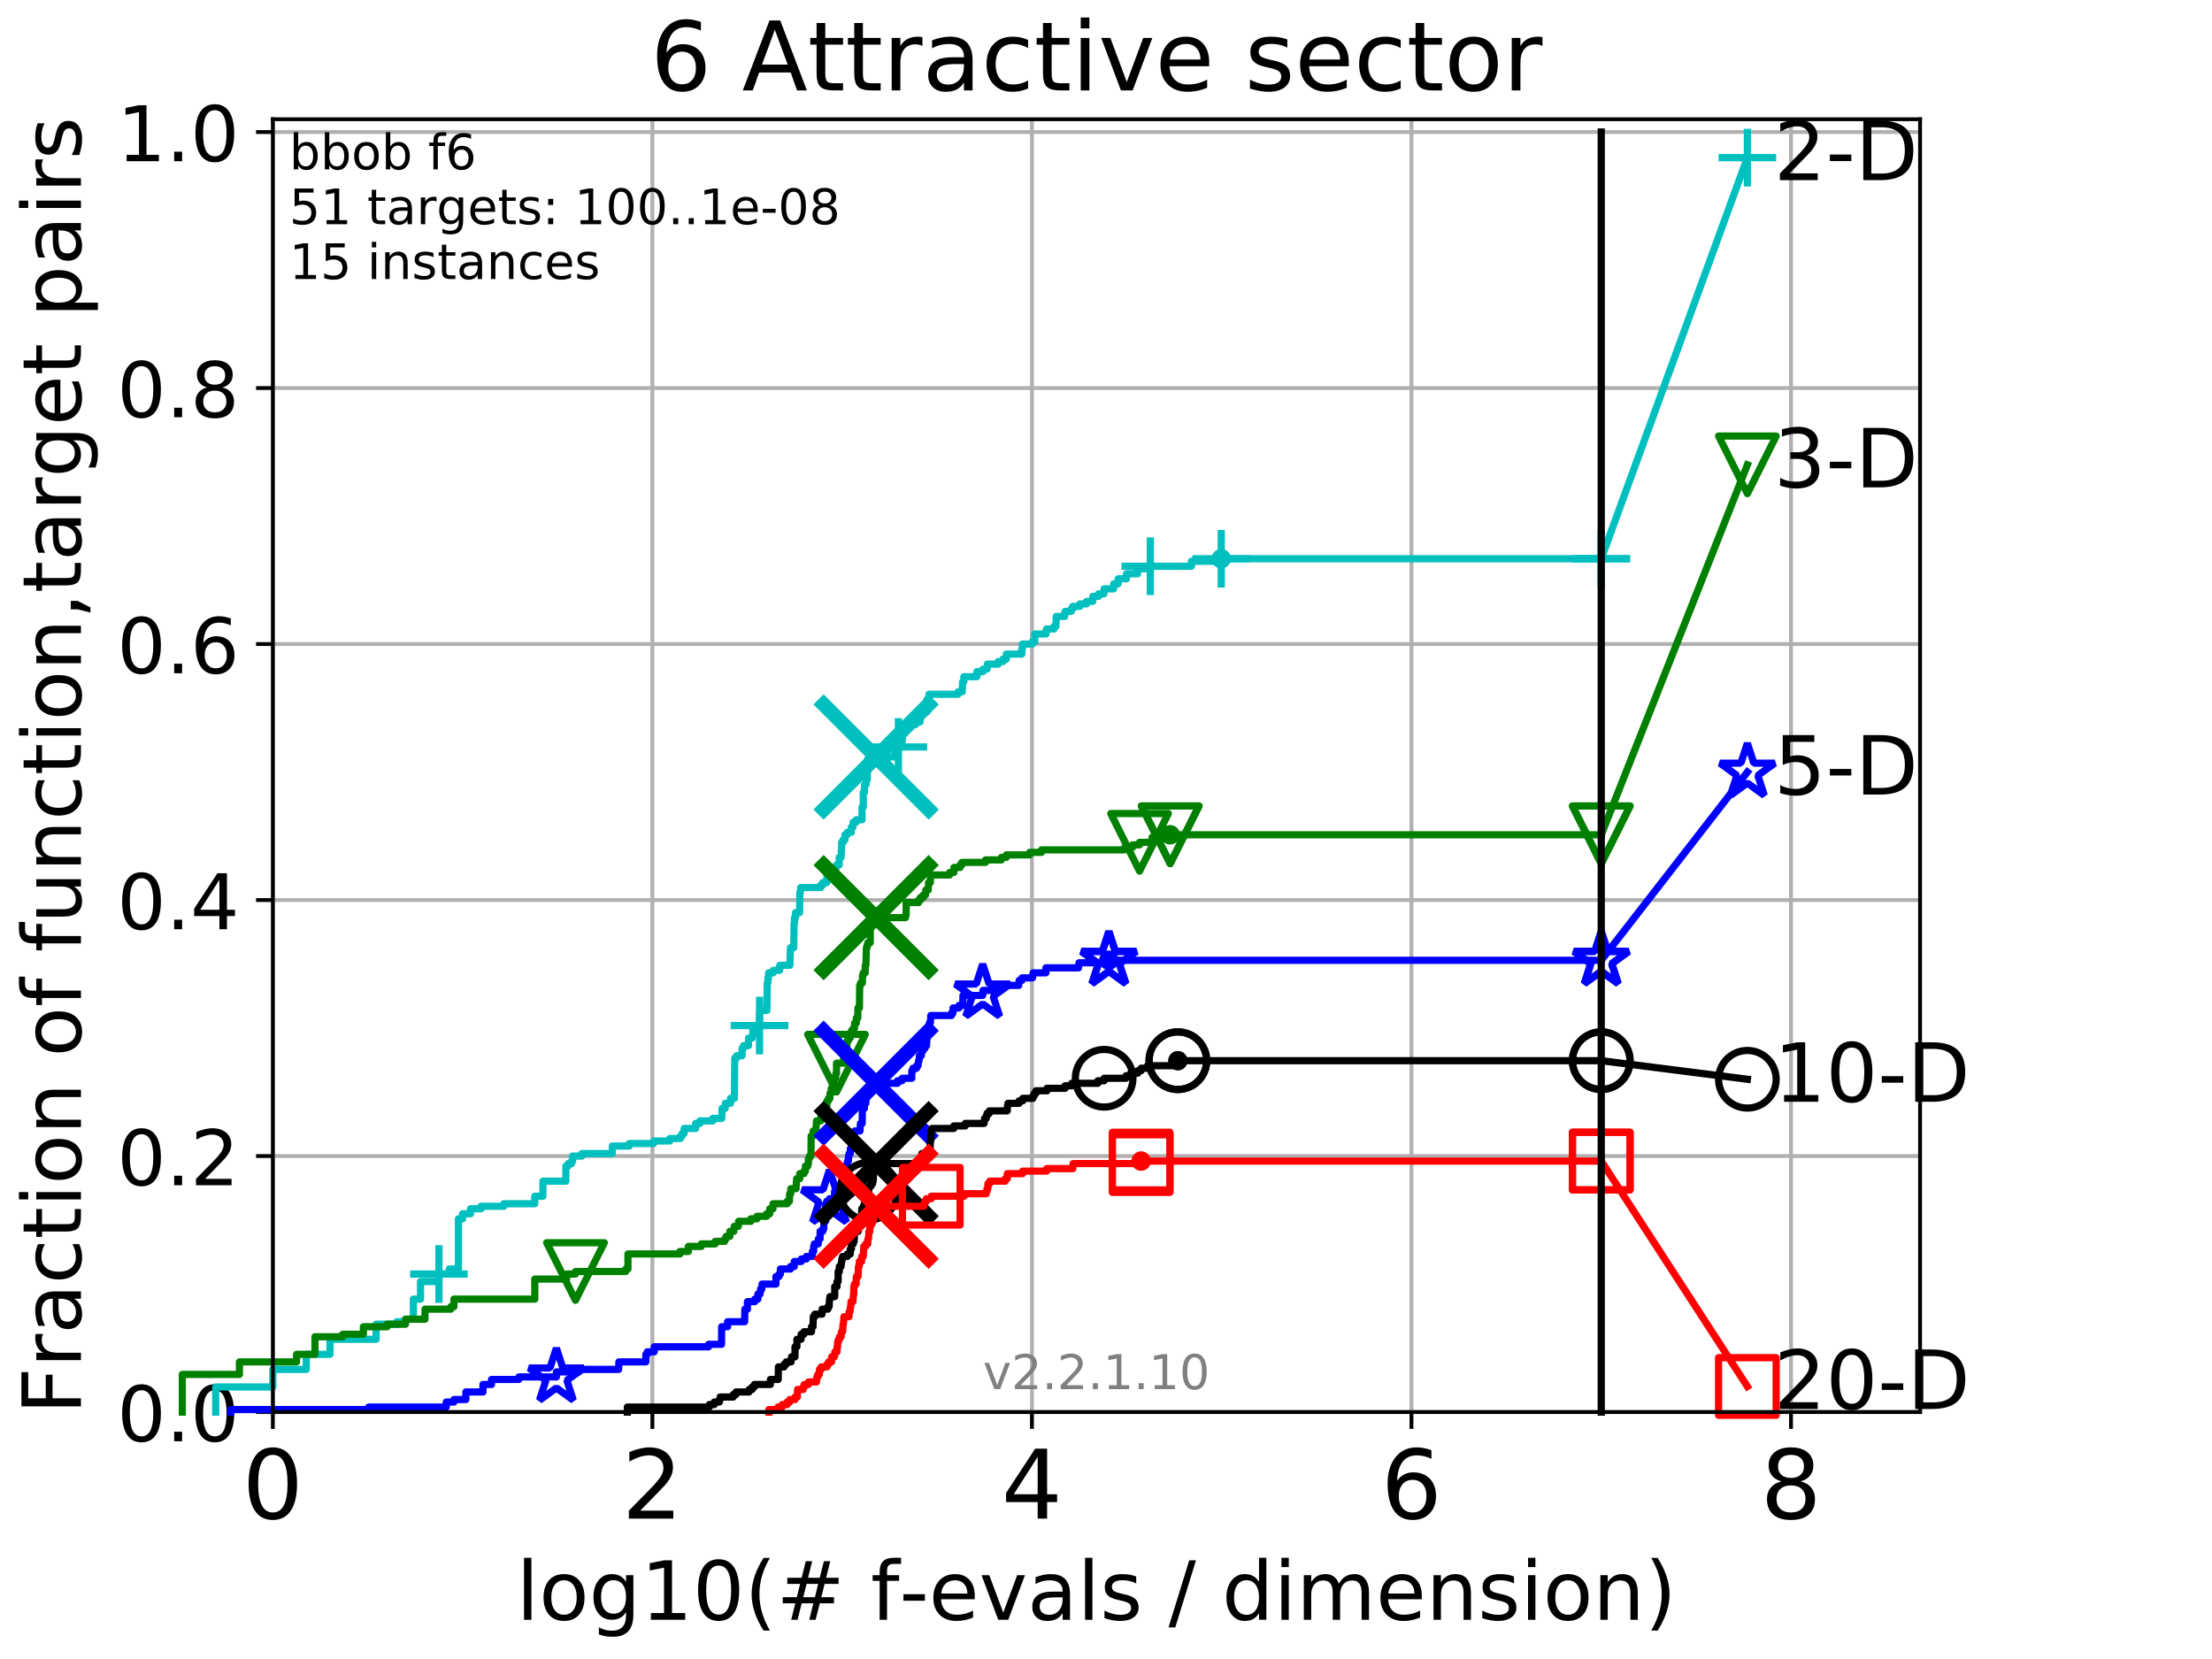 <?xml version="1.0" encoding="utf-8" standalone="no"?>
<!DOCTYPE svg PUBLIC "-//W3C//DTD SVG 1.1//EN"
  "http://www.w3.org/Graphics/SVG/1.1/DTD/svg11.dtd">
<!-- Created with matplotlib (http://matplotlib.org/) -->
<svg height="345.6pt" version="1.1" viewBox="0 0 460.8 345.6" width="460.8pt" xmlns="http://www.w3.org/2000/svg" xmlns:xlink="http://www.w3.org/1999/xlink">
 <defs>
  <style type="text/css">
*{stroke-linecap:butt;stroke-linejoin:round;}
  </style>
 </defs>
 <g id="figure_1">
  <g id="patch_1">
   <path d="M 0 345.6 
L 460.8 345.6 
L 460.8 0 
L 0 0 
z
" style="fill:#ffffff;"/>
  </g>
  <g id="axes_1">
   <g id="patch_2">
    <path d="M 56.84 294.16 
L 399.984 294.16 
L 399.984 24.84 
L 56.84 24.84 
z
" style="fill:#ffffff;"/>
   </g>
   <g id="matplotlib.axis_1">
    <g id="xtick_1">
     <g id="line2d_1">
      <path clip-path="url(#p67be48026c)" d="M 56.84 294.16 
L 56.84 24.84 
" style="fill:none;stroke:#b0b0b0;stroke-linecap:square;stroke-width:0.8;"/>
     </g>
     <g id="line2d_2">
      <defs>
       <path d="M 0 0 
L 0 3.5 
" id="m8f15548564" style="stroke:#000000;stroke-width:0.8;"/>
      </defs>
      <g>
       <use style="stroke:#000000;stroke-width:0.8;" x="56.84" xlink:href="#m8f15548564" y="294.16"/>
      </g>
     </g>
     <g id="text_1">
      <!-- 0 -->
      <defs>
       <path d="M 31.781 66.406 
Q 24.172 66.406 20.328 58.906 
Q 16.5 51.422 16.5 36.375 
Q 16.5 21.391 20.328 13.891 
Q 24.172 6.391 31.781 6.391 
Q 39.453 6.391 43.281 13.891 
Q 47.125 21.391 47.125 36.375 
Q 47.125 51.422 43.281 58.906 
Q 39.453 66.406 31.781 66.406 
z
M 31.781 74.219 
Q 44.047 74.219 50.516 64.516 
Q 56.984 54.828 56.984 36.375 
Q 56.984 17.969 50.516 8.266 
Q 44.047 -1.422 31.781 -1.422 
Q 19.531 -1.422 13.062 8.266 
Q 6.594 17.969 6.594 36.375 
Q 6.594 54.828 13.062 64.516 
Q 19.531 74.219 31.781 74.219 
z
" id="DejaVuSans-30"/>
      </defs>
      <g transform="translate(50.477 316.357)scale(0.2 -0.2)">
       <use xlink:href="#DejaVuSans-30"/>
      </g>
     </g>
    </g>
    <g id="xtick_2">
     <g id="line2d_3">
      <path clip-path="url(#p67be48026c)" d="M 135.905 294.16 
L 135.905 24.84 
" style="fill:none;stroke:#b0b0b0;stroke-linecap:square;stroke-width:0.8;"/>
     </g>
     <g id="line2d_4">
      <g>
       <use style="stroke:#000000;stroke-width:0.8;" x="135.905" xlink:href="#m8f15548564" y="294.16"/>
      </g>
     </g>
     <g id="text_2">
      <!-- 2 -->
      <defs>
       <path d="M 19.188 8.297 
L 53.609 8.297 
L 53.609 0 
L 7.328 0 
L 7.328 8.297 
Q 12.938 14.109 22.625 23.891 
Q 32.328 33.688 34.812 36.531 
Q 39.547 41.844 41.422 45.531 
Q 43.312 49.219 43.312 52.781 
Q 43.312 58.594 39.234 62.25 
Q 35.156 65.922 28.609 65.922 
Q 23.969 65.922 18.812 64.312 
Q 13.672 62.703 7.812 59.422 
L 7.812 69.391 
Q 13.766 71.781 18.938 73 
Q 24.125 74.219 28.422 74.219 
Q 39.75 74.219 46.484 68.547 
Q 53.219 62.891 53.219 53.422 
Q 53.219 48.922 51.531 44.891 
Q 49.859 40.875 45.406 35.406 
Q 44.188 33.984 37.641 27.219 
Q 31.109 20.453 19.188 8.297 
z
" id="DejaVuSans-32"/>
      </defs>
      <g transform="translate(129.543 316.357)scale(0.2 -0.2)">
       <use xlink:href="#DejaVuSans-32"/>
      </g>
     </g>
    </g>
    <g id="xtick_3">
     <g id="line2d_5">
      <path clip-path="url(#p67be48026c)" d="M 214.971 294.16 
L 214.971 24.84 
" style="fill:none;stroke:#b0b0b0;stroke-linecap:square;stroke-width:0.8;"/>
     </g>
     <g id="line2d_6">
      <g>
       <use style="stroke:#000000;stroke-width:0.8;" x="214.971" xlink:href="#m8f15548564" y="294.16"/>
      </g>
     </g>
     <g id="text_3">
      <!-- 4 -->
      <defs>
       <path d="M 37.797 64.312 
L 12.891 25.391 
L 37.797 25.391 
z
M 35.203 72.906 
L 47.609 72.906 
L 47.609 25.391 
L 58.016 25.391 
L 58.016 17.188 
L 47.609 17.188 
L 47.609 0 
L 37.797 0 
L 37.797 17.188 
L 4.891 17.188 
L 4.891 26.703 
z
" id="DejaVuSans-34"/>
      </defs>
      <g transform="translate(208.608 316.357)scale(0.2 -0.2)">
       <use xlink:href="#DejaVuSans-34"/>
      </g>
     </g>
    </g>
    <g id="xtick_4">
     <g id="line2d_7">
      <path clip-path="url(#p67be48026c)" d="M 294.036 294.16 
L 294.036 24.84 
" style="fill:none;stroke:#b0b0b0;stroke-linecap:square;stroke-width:0.8;"/>
     </g>
     <g id="line2d_8">
      <g>
       <use style="stroke:#000000;stroke-width:0.8;" x="294.036" xlink:href="#m8f15548564" y="294.16"/>
      </g>
     </g>
     <g id="text_4">
      <!-- 6 -->
      <defs>
       <path d="M 33.016 40.375 
Q 26.375 40.375 22.484 35.828 
Q 18.609 31.297 18.609 23.391 
Q 18.609 15.531 22.484 10.953 
Q 26.375 6.391 33.016 6.391 
Q 39.656 6.391 43.531 10.953 
Q 47.406 15.531 47.406 23.391 
Q 47.406 31.297 43.531 35.828 
Q 39.656 40.375 33.016 40.375 
z
M 52.594 71.297 
L 52.594 62.312 
Q 48.875 64.062 45.094 64.984 
Q 41.312 65.922 37.594 65.922 
Q 27.828 65.922 22.672 59.328 
Q 17.531 52.734 16.797 39.406 
Q 19.672 43.656 24.016 45.922 
Q 28.375 48.188 33.594 48.188 
Q 44.578 48.188 50.953 41.516 
Q 57.328 34.859 57.328 23.391 
Q 57.328 12.156 50.688 5.359 
Q 44.047 -1.422 33.016 -1.422 
Q 20.359 -1.422 13.672 8.266 
Q 6.984 17.969 6.984 36.375 
Q 6.984 53.656 15.188 63.938 
Q 23.391 74.219 37.203 74.219 
Q 40.922 74.219 44.703 73.484 
Q 48.484 72.75 52.594 71.297 
z
" id="DejaVuSans-36"/>
      </defs>
      <g transform="translate(287.674 316.357)scale(0.2 -0.2)">
       <use xlink:href="#DejaVuSans-36"/>
      </g>
     </g>
    </g>
    <g id="xtick_5">
     <g id="line2d_9">
      <path clip-path="url(#p67be48026c)" d="M 373.102 294.16 
L 373.102 24.84 
" style="fill:none;stroke:#b0b0b0;stroke-linecap:square;stroke-width:0.8;"/>
     </g>
     <g id="line2d_10">
      <g>
       <use style="stroke:#000000;stroke-width:0.8;" x="373.102" xlink:href="#m8f15548564" y="294.16"/>
      </g>
     </g>
     <g id="text_5">
      <!-- 8 -->
      <defs>
       <path d="M 31.781 34.625 
Q 24.75 34.625 20.719 30.859 
Q 16.703 27.094 16.703 20.516 
Q 16.703 13.922 20.719 10.156 
Q 24.75 6.391 31.781 6.391 
Q 38.812 6.391 42.859 10.172 
Q 46.922 13.969 46.922 20.516 
Q 46.922 27.094 42.891 30.859 
Q 38.875 34.625 31.781 34.625 
z
M 21.922 38.812 
Q 15.578 40.375 12.031 44.719 
Q 8.5 49.078 8.5 55.328 
Q 8.5 64.062 14.719 69.141 
Q 20.953 74.219 31.781 74.219 
Q 42.672 74.219 48.875 69.141 
Q 55.078 64.062 55.078 55.328 
Q 55.078 49.078 51.531 44.719 
Q 48 40.375 41.703 38.812 
Q 48.828 37.156 52.797 32.312 
Q 56.781 27.484 56.781 20.516 
Q 56.781 9.906 50.312 4.234 
Q 43.844 -1.422 31.781 -1.422 
Q 19.734 -1.422 13.25 4.234 
Q 6.781 9.906 6.781 20.516 
Q 6.781 27.484 10.781 32.312 
Q 14.797 37.156 21.922 38.812 
z
M 18.312 54.391 
Q 18.312 48.734 21.844 45.562 
Q 25.391 42.391 31.781 42.391 
Q 38.141 42.391 41.719 45.562 
Q 45.312 48.734 45.312 54.391 
Q 45.312 60.062 41.719 63.234 
Q 38.141 66.406 31.781 66.406 
Q 25.391 66.406 21.844 63.234 
Q 18.312 60.062 18.312 54.391 
z
" id="DejaVuSans-38"/>
      </defs>
      <g transform="translate(366.739 316.357)scale(0.2 -0.2)">
       <use xlink:href="#DejaVuSans-38"/>
      </g>
     </g>
    </g>
    <g id="text_6">
     <!-- log10(# f-evals / dimension) -->
     <defs>
      <path d="M 9.422 75.984 
L 18.406 75.984 
L 18.406 0 
L 9.422 0 
z
" id="DejaVuSans-6c"/>
      <path d="M 30.609 48.391 
Q 23.391 48.391 19.188 42.75 
Q 14.984 37.109 14.984 27.297 
Q 14.984 17.484 19.156 11.844 
Q 23.344 6.203 30.609 6.203 
Q 37.797 6.203 41.984 11.859 
Q 46.188 17.531 46.188 27.297 
Q 46.188 37.016 41.984 42.703 
Q 37.797 48.391 30.609 48.391 
z
M 30.609 56 
Q 42.328 56 49.016 48.375 
Q 55.719 40.766 55.719 27.297 
Q 55.719 13.875 49.016 6.219 
Q 42.328 -1.422 30.609 -1.422 
Q 18.844 -1.422 12.172 6.219 
Q 5.516 13.875 5.516 27.297 
Q 5.516 40.766 12.172 48.375 
Q 18.844 56 30.609 56 
z
" id="DejaVuSans-6f"/>
      <path d="M 45.406 27.984 
Q 45.406 37.75 41.375 43.109 
Q 37.359 48.484 30.078 48.484 
Q 22.859 48.484 18.828 43.109 
Q 14.797 37.75 14.797 27.984 
Q 14.797 18.266 18.828 12.891 
Q 22.859 7.516 30.078 7.516 
Q 37.359 7.516 41.375 12.891 
Q 45.406 18.266 45.406 27.984 
z
M 54.391 6.781 
Q 54.391 -7.172 48.188 -13.984 
Q 42 -20.797 29.203 -20.797 
Q 24.469 -20.797 20.266 -20.094 
Q 16.062 -19.391 12.109 -17.922 
L 12.109 -9.188 
Q 16.062 -11.328 19.922 -12.344 
Q 23.781 -13.375 27.781 -13.375 
Q 36.625 -13.375 41.016 -8.766 
Q 45.406 -4.156 45.406 5.172 
L 45.406 9.625 
Q 42.625 4.781 38.281 2.391 
Q 33.938 0 27.875 0 
Q 17.828 0 11.672 7.656 
Q 5.516 15.328 5.516 27.984 
Q 5.516 40.672 11.672 48.328 
Q 17.828 56 27.875 56 
Q 33.938 56 38.281 53.609 
Q 42.625 51.219 45.406 46.391 
L 45.406 54.688 
L 54.391 54.688 
z
" id="DejaVuSans-67"/>
      <path d="M 12.406 8.297 
L 28.516 8.297 
L 28.516 63.922 
L 10.984 60.406 
L 10.984 69.391 
L 28.422 72.906 
L 38.281 72.906 
L 38.281 8.297 
L 54.391 8.297 
L 54.391 0 
L 12.406 0 
z
" id="DejaVuSans-31"/>
      <path d="M 31 75.875 
Q 24.469 64.656 21.281 53.656 
Q 18.109 42.672 18.109 31.391 
Q 18.109 20.125 21.312 9.062 
Q 24.516 -2 31 -13.188 
L 23.188 -13.188 
Q 15.875 -1.703 12.234 9.375 
Q 8.594 20.453 8.594 31.391 
Q 8.594 42.281 12.203 53.312 
Q 15.828 64.359 23.188 75.875 
z
" id="DejaVuSans-28"/>
      <path d="M 51.125 44 
L 36.922 44 
L 32.812 27.688 
L 47.125 27.688 
z
M 43.797 71.781 
L 38.719 51.516 
L 52.984 51.516 
L 58.109 71.781 
L 65.922 71.781 
L 60.891 51.516 
L 76.125 51.516 
L 76.125 44 
L 58.984 44 
L 54.984 27.688 
L 70.516 27.688 
L 70.516 20.219 
L 53.078 20.219 
L 48 0 
L 40.188 0 
L 45.219 20.219 
L 30.906 20.219 
L 25.875 0 
L 18.016 0 
L 23.094 20.219 
L 7.719 20.219 
L 7.719 27.688 
L 24.906 27.688 
L 29 44 
L 13.281 44 
L 13.281 51.516 
L 30.906 51.516 
L 35.891 71.781 
z
" id="DejaVuSans-23"/>
      <path id="DejaVuSans-20"/>
      <path d="M 37.109 75.984 
L 37.109 68.5 
L 28.516 68.5 
Q 23.688 68.5 21.797 66.547 
Q 19.922 64.594 19.922 59.516 
L 19.922 54.688 
L 34.719 54.688 
L 34.719 47.703 
L 19.922 47.703 
L 19.922 0 
L 10.891 0 
L 10.891 47.703 
L 2.297 47.703 
L 2.297 54.688 
L 10.891 54.688 
L 10.891 58.5 
Q 10.891 67.625 15.141 71.797 
Q 19.391 75.984 28.609 75.984 
z
" id="DejaVuSans-66"/>
      <path d="M 4.891 31.391 
L 31.203 31.391 
L 31.203 23.391 
L 4.891 23.391 
z
" id="DejaVuSans-2d"/>
      <path d="M 56.203 29.594 
L 56.203 25.203 
L 14.891 25.203 
Q 15.484 15.922 20.484 11.062 
Q 25.484 6.203 34.422 6.203 
Q 39.594 6.203 44.453 7.469 
Q 49.312 8.734 54.109 11.281 
L 54.109 2.781 
Q 49.266 0.734 44.188 -0.344 
Q 39.109 -1.422 33.891 -1.422 
Q 20.797 -1.422 13.156 6.188 
Q 5.516 13.812 5.516 26.812 
Q 5.516 40.234 12.766 48.109 
Q 20.016 56 32.328 56 
Q 43.359 56 49.781 48.891 
Q 56.203 41.797 56.203 29.594 
z
M 47.219 32.234 
Q 47.125 39.594 43.094 43.984 
Q 39.062 48.391 32.422 48.391 
Q 24.906 48.391 20.391 44.141 
Q 15.875 39.891 15.188 32.172 
z
" id="DejaVuSans-65"/>
      <path d="M 2.984 54.688 
L 12.5 54.688 
L 29.594 8.797 
L 46.688 54.688 
L 56.203 54.688 
L 35.688 0 
L 23.484 0 
z
" id="DejaVuSans-76"/>
      <path d="M 34.281 27.484 
Q 23.391 27.484 19.188 25 
Q 14.984 22.516 14.984 16.5 
Q 14.984 11.719 18.141 8.906 
Q 21.297 6.109 26.703 6.109 
Q 34.188 6.109 38.703 11.406 
Q 43.219 16.703 43.219 25.484 
L 43.219 27.484 
z
M 52.203 31.203 
L 52.203 0 
L 43.219 0 
L 43.219 8.297 
Q 40.141 3.328 35.547 0.953 
Q 30.953 -1.422 24.312 -1.422 
Q 15.922 -1.422 10.953 3.297 
Q 6 8.016 6 15.922 
Q 6 25.141 12.172 29.828 
Q 18.359 34.516 30.609 34.516 
L 43.219 34.516 
L 43.219 35.406 
Q 43.219 41.609 39.141 45 
Q 35.062 48.391 27.688 48.391 
Q 23 48.391 18.547 47.266 
Q 14.109 46.141 10.016 43.891 
L 10.016 52.203 
Q 14.938 54.109 19.578 55.047 
Q 24.219 56 28.609 56 
Q 40.484 56 46.344 49.844 
Q 52.203 43.703 52.203 31.203 
z
" id="DejaVuSans-61"/>
      <path d="M 44.281 53.078 
L 44.281 44.578 
Q 40.484 46.531 36.375 47.5 
Q 32.281 48.484 27.875 48.484 
Q 21.188 48.484 17.844 46.438 
Q 14.5 44.391 14.5 40.281 
Q 14.5 37.156 16.891 35.375 
Q 19.281 33.594 26.516 31.984 
L 29.594 31.297 
Q 39.156 29.25 43.188 25.516 
Q 47.219 21.781 47.219 15.094 
Q 47.219 7.469 41.188 3.016 
Q 35.156 -1.422 24.609 -1.422 
Q 20.219 -1.422 15.453 -0.562 
Q 10.688 0.297 5.422 2 
L 5.422 11.281 
Q 10.406 8.688 15.234 7.391 
Q 20.062 6.109 24.812 6.109 
Q 31.156 6.109 34.562 8.281 
Q 37.984 10.453 37.984 14.406 
Q 37.984 18.062 35.516 20.016 
Q 33.062 21.969 24.703 23.781 
L 21.578 24.516 
Q 13.234 26.266 9.516 29.906 
Q 5.812 33.547 5.812 39.891 
Q 5.812 47.609 11.281 51.797 
Q 16.75 56 26.812 56 
Q 31.781 56 36.172 55.266 
Q 40.578 54.547 44.281 53.078 
z
" id="DejaVuSans-73"/>
      <path d="M 25.391 72.906 
L 33.688 72.906 
L 8.297 -9.281 
L 0 -9.281 
z
" id="DejaVuSans-2f"/>
      <path d="M 45.406 46.391 
L 45.406 75.984 
L 54.391 75.984 
L 54.391 0 
L 45.406 0 
L 45.406 8.203 
Q 42.578 3.328 38.25 0.953 
Q 33.938 -1.422 27.875 -1.422 
Q 17.969 -1.422 11.734 6.484 
Q 5.516 14.406 5.516 27.297 
Q 5.516 40.188 11.734 48.094 
Q 17.969 56 27.875 56 
Q 33.938 56 38.25 53.625 
Q 42.578 51.266 45.406 46.391 
z
M 14.797 27.297 
Q 14.797 17.391 18.875 11.75 
Q 22.953 6.109 30.078 6.109 
Q 37.203 6.109 41.297 11.75 
Q 45.406 17.391 45.406 27.297 
Q 45.406 37.203 41.297 42.844 
Q 37.203 48.484 30.078 48.484 
Q 22.953 48.484 18.875 42.844 
Q 14.797 37.203 14.797 27.297 
z
" id="DejaVuSans-64"/>
      <path d="M 9.422 54.688 
L 18.406 54.688 
L 18.406 0 
L 9.422 0 
z
M 9.422 75.984 
L 18.406 75.984 
L 18.406 64.594 
L 9.422 64.594 
z
" id="DejaVuSans-69"/>
      <path d="M 52 44.188 
Q 55.375 50.25 60.062 53.125 
Q 64.75 56 71.094 56 
Q 79.641 56 84.281 50.016 
Q 88.922 44.047 88.922 33.016 
L 88.922 0 
L 79.891 0 
L 79.891 32.719 
Q 79.891 40.578 77.094 44.375 
Q 74.312 48.188 68.609 48.188 
Q 61.625 48.188 57.562 43.547 
Q 53.516 38.922 53.516 30.906 
L 53.516 0 
L 44.484 0 
L 44.484 32.719 
Q 44.484 40.625 41.703 44.406 
Q 38.922 48.188 33.109 48.188 
Q 26.219 48.188 22.156 43.531 
Q 18.109 38.875 18.109 30.906 
L 18.109 0 
L 9.078 0 
L 9.078 54.688 
L 18.109 54.688 
L 18.109 46.188 
Q 21.188 51.219 25.484 53.609 
Q 29.781 56 35.688 56 
Q 41.656 56 45.828 52.969 
Q 50 49.953 52 44.188 
z
" id="DejaVuSans-6d"/>
      <path d="M 54.891 33.016 
L 54.891 0 
L 45.906 0 
L 45.906 32.719 
Q 45.906 40.484 42.875 44.328 
Q 39.844 48.188 33.797 48.188 
Q 26.516 48.188 22.312 43.547 
Q 18.109 38.922 18.109 30.906 
L 18.109 0 
L 9.078 0 
L 9.078 54.688 
L 18.109 54.688 
L 18.109 46.188 
Q 21.344 51.125 25.703 53.562 
Q 30.078 56 35.797 56 
Q 45.219 56 50.047 50.172 
Q 54.891 44.344 54.891 33.016 
z
" id="DejaVuSans-6e"/>
      <path d="M 8.016 75.875 
L 15.828 75.875 
Q 23.141 64.359 26.781 53.312 
Q 30.422 42.281 30.422 31.391 
Q 30.422 20.453 26.781 9.375 
Q 23.141 -1.703 15.828 -13.188 
L 8.016 -13.188 
Q 14.5 -2 17.703 9.062 
Q 20.906 20.125 20.906 31.391 
Q 20.906 42.672 17.703 53.656 
Q 14.5 64.656 8.016 75.875 
z
" id="DejaVuSans-29"/>
     </defs>
     <g transform="translate(107.571 337.434)scale(0.17 -0.17)">
      <use xlink:href="#DejaVuSans-6c"/>
      <use x="27.783" xlink:href="#DejaVuSans-6f"/>
      <use x="88.965" xlink:href="#DejaVuSans-67"/>
      <use x="152.441" xlink:href="#DejaVuSans-31"/>
      <use x="216.064" xlink:href="#DejaVuSans-30"/>
      <use x="279.688" xlink:href="#DejaVuSans-28"/>
      <use x="318.701" xlink:href="#DejaVuSans-23"/>
      <use x="402.49" xlink:href="#DejaVuSans-20"/>
      <use x="434.277" xlink:href="#DejaVuSans-66"/>
      <use x="469.404" xlink:href="#DejaVuSans-2d"/>
      <use x="505.488" xlink:href="#DejaVuSans-65"/>
      <use x="567.012" xlink:href="#DejaVuSans-76"/>
      <use x="626.191" xlink:href="#DejaVuSans-61"/>
      <use x="687.471" xlink:href="#DejaVuSans-6c"/>
      <use x="715.254" xlink:href="#DejaVuSans-73"/>
      <use x="767.354" xlink:href="#DejaVuSans-20"/>
      <use x="799.141" xlink:href="#DejaVuSans-2f"/>
      <use x="832.832" xlink:href="#DejaVuSans-20"/>
      <use x="864.619" xlink:href="#DejaVuSans-64"/>
      <use x="928.096" xlink:href="#DejaVuSans-69"/>
      <use x="955.879" xlink:href="#DejaVuSans-6d"/>
      <use x="1053.291" xlink:href="#DejaVuSans-65"/>
      <use x="1114.814" xlink:href="#DejaVuSans-6e"/>
      <use x="1178.193" xlink:href="#DejaVuSans-73"/>
      <use x="1230.293" xlink:href="#DejaVuSans-69"/>
      <use x="1258.076" xlink:href="#DejaVuSans-6f"/>
      <use x="1319.258" xlink:href="#DejaVuSans-6e"/>
      <use x="1382.637" xlink:href="#DejaVuSans-29"/>
     </g>
    </g>
   </g>
   <g id="matplotlib.axis_2">
    <g id="ytick_1">
     <g id="line2d_11">
      <path clip-path="url(#p67be48026c)" d="M 56.84 294.16 
L 399.984 294.16 
" style="fill:none;stroke:#b0b0b0;stroke-linecap:square;stroke-width:0.8;"/>
     </g>
     <g id="line2d_12">
      <defs>
       <path d="M 0 0 
L -3.5 0 
" id="md8d4417334" style="stroke:#000000;stroke-width:0.8;"/>
      </defs>
      <g>
       <use style="stroke:#000000;stroke-width:0.8;" x="56.84" xlink:href="#md8d4417334" y="294.16"/>
      </g>
     </g>
     <g id="text_7">
      <!-- 0.0 -->
      <defs>
       <path d="M 10.688 12.406 
L 21 12.406 
L 21 0 
L 10.688 0 
z
" id="DejaVuSans-2e"/>
      </defs>
      <g transform="translate(24.395 300.239)scale(0.16 -0.16)">
       <use xlink:href="#DejaVuSans-30"/>
       <use x="63.623" xlink:href="#DejaVuSans-2e"/>
       <use x="95.41" xlink:href="#DejaVuSans-30"/>
      </g>
     </g>
    </g>
    <g id="ytick_2">
     <g id="line2d_13">
      <path clip-path="url(#p67be48026c)" d="M 56.84 240.829 
L 399.984 240.829 
" style="fill:none;stroke:#b0b0b0;stroke-linecap:square;stroke-width:0.8;"/>
     </g>
     <g id="line2d_14">
      <g>
       <use style="stroke:#000000;stroke-width:0.8;" x="56.84" xlink:href="#md8d4417334" y="240.829"/>
      </g>
     </g>
     <g id="text_8">
      <!-- 0.2 -->
      <g transform="translate(24.395 246.908)scale(0.16 -0.16)">
       <use xlink:href="#DejaVuSans-30"/>
       <use x="63.623" xlink:href="#DejaVuSans-2e"/>
       <use x="95.41" xlink:href="#DejaVuSans-32"/>
      </g>
     </g>
    </g>
    <g id="ytick_3">
     <g id="line2d_15">
      <path clip-path="url(#p67be48026c)" d="M 56.84 187.499 
L 399.984 187.499 
" style="fill:none;stroke:#b0b0b0;stroke-linecap:square;stroke-width:0.8;"/>
     </g>
     <g id="line2d_16">
      <g>
       <use style="stroke:#000000;stroke-width:0.8;" x="56.84" xlink:href="#md8d4417334" y="187.499"/>
      </g>
     </g>
     <g id="text_9">
      <!-- 0.4 -->
      <g transform="translate(24.395 193.577)scale(0.16 -0.16)">
       <use xlink:href="#DejaVuSans-30"/>
       <use x="63.623" xlink:href="#DejaVuSans-2e"/>
       <use x="95.41" xlink:href="#DejaVuSans-34"/>
      </g>
     </g>
    </g>
    <g id="ytick_4">
     <g id="line2d_17">
      <path clip-path="url(#p67be48026c)" d="M 56.84 134.168 
L 399.984 134.168 
" style="fill:none;stroke:#b0b0b0;stroke-linecap:square;stroke-width:0.8;"/>
     </g>
     <g id="line2d_18">
      <g>
       <use style="stroke:#000000;stroke-width:0.8;" x="56.84" xlink:href="#md8d4417334" y="134.168"/>
      </g>
     </g>
     <g id="text_10">
      <!-- 0.6 -->
      <g transform="translate(24.395 140.247)scale(0.16 -0.16)">
       <use xlink:href="#DejaVuSans-30"/>
       <use x="63.623" xlink:href="#DejaVuSans-2e"/>
       <use x="95.41" xlink:href="#DejaVuSans-36"/>
      </g>
     </g>
    </g>
    <g id="ytick_5">
     <g id="line2d_19">
      <path clip-path="url(#p67be48026c)" d="M 56.84 80.837 
L 399.984 80.837 
" style="fill:none;stroke:#b0b0b0;stroke-linecap:square;stroke-width:0.8;"/>
     </g>
     <g id="line2d_20">
      <g>
       <use style="stroke:#000000;stroke-width:0.8;" x="56.84" xlink:href="#md8d4417334" y="80.837"/>
      </g>
     </g>
     <g id="text_11">
      <!-- 0.8 -->
      <g transform="translate(24.395 86.916)scale(0.16 -0.16)">
       <use xlink:href="#DejaVuSans-30"/>
       <use x="63.623" xlink:href="#DejaVuSans-2e"/>
       <use x="95.41" xlink:href="#DejaVuSans-38"/>
      </g>
     </g>
    </g>
    <g id="ytick_6">
     <g id="line2d_21">
      <path clip-path="url(#p67be48026c)" d="M 56.84 27.507 
L 399.984 27.507 
" style="fill:none;stroke:#b0b0b0;stroke-linecap:square;stroke-width:0.8;"/>
     </g>
     <g id="line2d_22">
      <g>
       <use style="stroke:#000000;stroke-width:0.8;" x="56.84" xlink:href="#md8d4417334" y="27.507"/>
      </g>
     </g>
     <g id="text_12">
      <!-- 1.0 -->
      <g transform="translate(24.395 33.585)scale(0.16 -0.16)">
       <use xlink:href="#DejaVuSans-31"/>
       <use x="63.623" xlink:href="#DejaVuSans-2e"/>
       <use x="95.41" xlink:href="#DejaVuSans-30"/>
      </g>
     </g>
    </g>
    <g id="text_13">
     <!-- Fraction of function,target pairs -->
     <defs>
      <path d="M 9.812 72.906 
L 51.703 72.906 
L 51.703 64.594 
L 19.672 64.594 
L 19.672 43.109 
L 48.578 43.109 
L 48.578 34.812 
L 19.672 34.812 
L 19.672 0 
L 9.812 0 
z
" id="DejaVuSans-46"/>
      <path d="M 41.109 46.297 
Q 39.594 47.172 37.812 47.578 
Q 36.031 48 33.891 48 
Q 26.266 48 22.188 43.047 
Q 18.109 38.094 18.109 28.812 
L 18.109 0 
L 9.078 0 
L 9.078 54.688 
L 18.109 54.688 
L 18.109 46.188 
Q 20.953 51.172 25.484 53.578 
Q 30.031 56 36.531 56 
Q 37.453 56 38.578 55.875 
Q 39.703 55.766 41.062 55.516 
z
" id="DejaVuSans-72"/>
      <path d="M 48.781 52.594 
L 48.781 44.188 
Q 44.969 46.297 41.141 47.344 
Q 37.312 48.391 33.406 48.391 
Q 24.656 48.391 19.812 42.844 
Q 14.984 37.312 14.984 27.297 
Q 14.984 17.281 19.812 11.734 
Q 24.656 6.203 33.406 6.203 
Q 37.312 6.203 41.141 7.25 
Q 44.969 8.297 48.781 10.406 
L 48.781 2.094 
Q 45.016 0.344 40.984 -0.531 
Q 36.969 -1.422 32.422 -1.422 
Q 20.062 -1.422 12.781 6.344 
Q 5.516 14.109 5.516 27.297 
Q 5.516 40.672 12.859 48.328 
Q 20.219 56 33.016 56 
Q 37.156 56 41.109 55.141 
Q 45.062 54.297 48.781 52.594 
z
" id="DejaVuSans-63"/>
      <path d="M 18.312 70.219 
L 18.312 54.688 
L 36.812 54.688 
L 36.812 47.703 
L 18.312 47.703 
L 18.312 18.016 
Q 18.312 11.328 20.141 9.422 
Q 21.969 7.516 27.594 7.516 
L 36.812 7.516 
L 36.812 0 
L 27.594 0 
Q 17.188 0 13.234 3.875 
Q 9.281 7.766 9.281 18.016 
L 9.281 47.703 
L 2.688 47.703 
L 2.688 54.688 
L 9.281 54.688 
L 9.281 70.219 
z
" id="DejaVuSans-74"/>
      <path d="M 8.5 21.578 
L 8.5 54.688 
L 17.484 54.688 
L 17.484 21.922 
Q 17.484 14.156 20.5 10.266 
Q 23.531 6.391 29.594 6.391 
Q 36.859 6.391 41.078 11.031 
Q 45.312 15.672 45.312 23.688 
L 45.312 54.688 
L 54.297 54.688 
L 54.297 0 
L 45.312 0 
L 45.312 8.406 
Q 42.047 3.422 37.719 1 
Q 33.406 -1.422 27.688 -1.422 
Q 18.266 -1.422 13.375 4.438 
Q 8.5 10.297 8.5 21.578 
z
M 31.109 56 
z
" id="DejaVuSans-75"/>
      <path d="M 11.719 12.406 
L 22.016 12.406 
L 22.016 4 
L 14.016 -11.625 
L 7.719 -11.625 
L 11.719 4 
z
" id="DejaVuSans-2c"/>
      <path d="M 18.109 8.203 
L 18.109 -20.797 
L 9.078 -20.797 
L 9.078 54.688 
L 18.109 54.688 
L 18.109 46.391 
Q 20.953 51.266 25.266 53.625 
Q 29.594 56 35.594 56 
Q 45.562 56 51.781 48.094 
Q 58.016 40.188 58.016 27.297 
Q 58.016 14.406 51.781 6.484 
Q 45.562 -1.422 35.594 -1.422 
Q 29.594 -1.422 25.266 0.953 
Q 20.953 3.328 18.109 8.203 
z
M 48.688 27.297 
Q 48.688 37.203 44.609 42.844 
Q 40.531 48.484 33.406 48.484 
Q 26.266 48.484 22.188 42.844 
Q 18.109 37.203 18.109 27.297 
Q 18.109 17.391 22.188 11.75 
Q 26.266 6.109 33.406 6.109 
Q 40.531 6.109 44.609 11.75 
Q 48.688 17.391 48.688 27.297 
z
" id="DejaVuSans-70"/>
     </defs>
     <g transform="translate(16.86 294.639)rotate(-90)scale(0.17 -0.17)">
      <use xlink:href="#DejaVuSans-46"/>
      <use x="57.41" xlink:href="#DejaVuSans-72"/>
      <use x="98.523" xlink:href="#DejaVuSans-61"/>
      <use x="159.803" xlink:href="#DejaVuSans-63"/>
      <use x="214.783" xlink:href="#DejaVuSans-74"/>
      <use x="253.992" xlink:href="#DejaVuSans-69"/>
      <use x="281.775" xlink:href="#DejaVuSans-6f"/>
      <use x="342.957" xlink:href="#DejaVuSans-6e"/>
      <use x="406.336" xlink:href="#DejaVuSans-20"/>
      <use x="438.123" xlink:href="#DejaVuSans-6f"/>
      <use x="499.305" xlink:href="#DejaVuSans-66"/>
      <use x="534.51" xlink:href="#DejaVuSans-20"/>
      <use x="566.297" xlink:href="#DejaVuSans-66"/>
      <use x="601.502" xlink:href="#DejaVuSans-75"/>
      <use x="664.881" xlink:href="#DejaVuSans-6e"/>
      <use x="728.26" xlink:href="#DejaVuSans-63"/>
      <use x="783.24" xlink:href="#DejaVuSans-74"/>
      <use x="822.449" xlink:href="#DejaVuSans-69"/>
      <use x="850.232" xlink:href="#DejaVuSans-6f"/>
      <use x="911.414" xlink:href="#DejaVuSans-6e"/>
      <use x="974.793" xlink:href="#DejaVuSans-2c"/>
      <use x="1006.58" xlink:href="#DejaVuSans-74"/>
      <use x="1045.789" xlink:href="#DejaVuSans-61"/>
      <use x="1107.068" xlink:href="#DejaVuSans-72"/>
      <use x="1148.166" xlink:href="#DejaVuSans-67"/>
      <use x="1211.643" xlink:href="#DejaVuSans-65"/>
      <use x="1273.166" xlink:href="#DejaVuSans-74"/>
      <use x="1312.375" xlink:href="#DejaVuSans-20"/>
      <use x="1344.162" xlink:href="#DejaVuSans-70"/>
      <use x="1407.639" xlink:href="#DejaVuSans-61"/>
      <use x="1468.918" xlink:href="#DejaVuSans-69"/>
      <use x="1496.701" xlink:href="#DejaVuSans-72"/>
      <use x="1537.814" xlink:href="#DejaVuSans-73"/>
     </g>
    </g>
   </g>
   <g id="line2d_23">
    <defs>
     <path d="M 0 1.5 
C 0.398 1.5 0.779 1.342 1.061 1.061 
C 1.342 0.779 1.5 0.398 1.5 0 
C 1.5 -0.398 1.342 -0.779 1.061 -1.061 
C 0.779 -1.342 0.398 -1.5 0 -1.5 
C -0.398 -1.5 -0.779 -1.342 -1.061 -1.061 
C -1.342 -0.779 -1.5 -0.398 -1.5 0 
C -1.5 0.398 -1.342 0.779 -1.061 1.061 
C -0.779 1.342 -0.398 1.5 0 1.5 
z
" id="mac6bfb8cfb" style="stroke:#00bfbf;"/>
    </defs>
    <g>
     <use style="fill:#00bfbf;stroke:#00bfbf;" x="254.408" xlink:href="#mac6bfb8cfb" y="116.391"/>
     <use style="fill:#00bfbf;stroke:#00bfbf;" x="254.408" xlink:href="#mac6bfb8cfb" y="116.391"/>
    </g>
   </g>
   <g id="line2d_24">
    <path d="M 44.939 294.16 
L 44.939 288.932 
L 56.84 288.932 
L 56.84 285.272 
L 63.801 285.272 
L 63.801 282.134 
L 68.741 282.134 
L 68.741 278.997 
L 78.348 278.997 
L 78.348 275.86 
L 82.663 275.86 
L 82.663 275.337 
L 84.472 275.337 
L 84.472 274.815 
L 86.109 274.815 
L 86.109 270.632 
L 87.602 270.632 
L 87.602 266.972 
L 91.434 266.972 
L 91.434 265.403 
L 93.582 265.403 
L 93.582 264.358 
L 95.492 264.358 
L 95.492 253.901 
L 96.373 253.901 
L 96.373 252.855 
L 98.009 252.855 
L 98.009 251.809 
L 100.204 251.809 
L 100.204 251.286 
L 104.97 251.286 
L 104.97 250.763 
L 111.404 250.763 
L 111.404 249.195 
L 113.105 249.195 
L 113.105 246.058 
L 117.881 246.058 
L 117.881 242.921 
L 118.365 242.921 
L 118.365 242.398 
L 119.066 242.398 
L 119.066 241.875 
L 119.293 241.875 
L 119.293 240.829 
L 121.215 240.829 
L 121.215 240.306 
L 127.559 240.306 
L 127.559 238.738 
L 131.08 238.738 
L 131.08 238.215 
L 136.161 238.215 
L 136.161 237.692 
L 139.529 237.692 
L 139.529 237.169 
L 141.743 237.169 
L 141.743 236.647 
L 142.106 236.647 
L 142.106 236.124 
L 142.52 236.124 
L 142.52 235.078 
L 144.914 235.078 
L 144.914 234.032 
L 145.805 234.032 
L 145.805 233.509 
L 148.479 233.509 
L 148.479 232.987 
L 150.354 232.987 
L 150.428 230.895 
L 151.079 230.895 
L 151.079 229.849 
L 152.178 229.849 
L 152.178 228.804 
L 152.99 228.804 
L 153.054 220.438 
L 153.46 220.438 
L 153.46 219.915 
L 154.595 219.915 
L 154.595 218.347 
L 154.91 218.347 
L 154.91 217.824 
L 155.929 217.824 
L 155.929 216.255 
L 156.687 216.255 
L 156.687 215.733 
L 156.815 215.733 
L 156.84 213.641 
L 158.228 213.641 
L 158.228 211.027 
L 158.345 211.027 
L 158.345 210.504 
L 159.749 210.504 
L 159.835 204.753 
L 159.962 204.753 
L 159.962 203.707 
L 160.109 203.707 
L 160.109 202.661 
L 161.068 202.661 
L 161.068 202.138 
L 162.42 202.138 
L 162.439 201.093 
L 164.554 201.093 
L 164.651 197.433 
L 165.345 197.433 
L 165.422 192.204 
L 165.514 192.204 
L 165.514 191.159 
L 165.727 191.159 
L 165.727 190.113 
L 166.567 190.113 
L 166.625 185.93 
L 166.725 185.93 
L 166.796 184.884 
L 170.984 184.884 
L 170.984 184.362 
L 171.402 184.362 
L 171.402 183.839 
L 172.249 183.839 
L 172.28 181.747 
L 172.789 181.747 
L 172.789 181.224 
L 174.053 181.224 
L 174.053 180.702 
L 174.257 180.702 
L 174.257 180.179 
L 174.818 180.179 
L 174.826 178.61 
L 175.213 178.61 
L 175.309 176.519 
L 175.326 176.519 
L 175.326 175.473 
L 175.634 175.473 
L 175.634 174.95 
L 176.02 174.95 
L 176.02 173.905 
L 176.503 173.905 
L 176.503 173.382 
L 177.338 173.382 
L 177.338 172.336 
L 177.688 172.336 
L 177.725 171.29 
L 178.36 171.29 
L 178.36 170.767 
L 179.576 170.767 
L 179.576 168.153 
L 179.837 168.153 
L 179.837 165.016 
L 180.087 165.016 
L 180.094 163.448 
L 180.418 163.448 
L 180.418 162.402 
L 180.679 162.402 
L 180.705 158.219 
L 181.049 158.219 
L 181.049 157.696 
L 186.249 157.696 
L 186.249 157.173 
L 186.575 157.173 
L 186.575 156.65 
L 186.825 156.65 
L 186.825 156.128 
L 187.153 156.128 
L 187.153 155.605 
L 187.892 155.605 
L 187.996 152.991 
L 188.246 152.991 
L 188.295 150.899 
L 190.777 150.899 
L 190.777 150.376 
L 191.671 150.376 
L 191.671 148.285 
L 193.128 148.285 
L 193.128 145.671 
L 193.533 145.671 
L 193.533 144.625 
L 199.596 144.625 
L 199.596 144.102 
L 200.451 144.102 
L 200.529 142.011 
L 200.793 142.011 
L 200.793 140.965 
L 203.506 140.965 
L 203.506 139.919 
L 204.769 139.919 
L 204.769 139.396 
L 205.626 139.396 
L 205.684 138.351 
L 207.937 138.351 
L 207.937 137.828 
L 208.921 137.828 
L 208.921 137.305 
L 209.643 137.305 
L 209.643 136.259 
L 212.858 136.259 
L 212.858 135.214 
L 212.987 135.214 
L 212.987 134.168 
L 215.057 134.168 
L 215.057 133.645 
L 215.565 133.645 
L 215.565 132.077 
L 217.903 132.077 
L 217.999 131.031 
L 219.568 131.031 
L 219.568 130.508 
L 219.96 130.508 
L 220.046 128.417 
L 221.797 128.417 
L 221.874 127.371 
L 223.137 127.371 
L 223.137 126.848 
L 223.456 126.848 
L 223.456 126.325 
L 224.969 126.325 
L 224.969 125.802 
L 226.359 125.802 
L 226.359 125.279 
L 227.645 125.279 
L 227.645 124.234 
L 228.842 124.234 
L 228.842 123.711 
L 229.96 123.711 
L 230.008 122.665 
L 232 122.665 
L 232 121.62 
L 232.935 121.62 
L 232.935 120.574 
L 234.666 120.574 
L 234.666 119.528 
L 236.974 119.528 
L 236.974 118.482 
L 239.635 118.482 
L 239.635 117.96 
L 248.193 117.96 
L 248.193 116.914 
L 254.408 116.914 
L 254.408 116.391 
L 333.569 116.391 
L 333.569 116.391 
" style="fill:none;stroke:#00bfbf;stroke-linecap:square;stroke-width:1.5;"/>
   </g>
   <g id="line2d_25">
    <defs>
     <path d="M -6 0 
L 6 0 
M 0 6 
L 0 -6 
" id="m7a0351dfc9" style="stroke:#00bfbf;stroke-width:1.5;"/>
    </defs>
    <g>
     <use style="fill-opacity:0;stroke:#00bfbf;stroke-width:1.5;" x="91.434" xlink:href="#m7a0351dfc9" y="265.403"/>
     <use style="fill-opacity:0;stroke:#00bfbf;stroke-width:1.5;" x="158.228" xlink:href="#m7a0351dfc9" y="213.641"/>
     <use style="fill-opacity:0;stroke:#00bfbf;stroke-width:1.5;" x="187.153" xlink:href="#m7a0351dfc9" y="155.605"/>
     <use style="fill-opacity:0;stroke:#00bfbf;stroke-width:1.5;" x="239.635" xlink:href="#m7a0351dfc9" y="117.96"/>
     <use style="fill-opacity:0;stroke:#00bfbf;stroke-width:1.5;" x="254.408" xlink:href="#m7a0351dfc9" y="116.391"/>
     <use style="fill-opacity:0;stroke:#00bfbf;stroke-width:1.5;" x="333.569" xlink:href="#m7a0351dfc9" y="116.391"/>
    </g>
   </g>
   <g id="line2d_26">
    <path style="fill:none;stroke:#00bfbf;stroke-linecap:square;stroke-width:1.5;"/>
    <g/>
   </g>
   <g id="line2d_27">
    <path clip-path="url(#p67be48026c)" d="M 182.514 157.696 
" style="fill:none;stroke:#00bfbf;stroke-linecap:square;stroke-width:1.5;"/>
    <defs>
     <path d="M -12 12 
L 12 -12 
M -12 -12 
L 12 12 
" id="m5e4f786176" style="stroke:#00bfbf;stroke-width:3;"/>
    </defs>
    <g clip-path="url(#p67be48026c)">
     <use style="fill:#00bfbf;stroke:#00bfbf;stroke-width:3;" x="182.514" xlink:href="#m5e4f786176" y="157.696"/>
    </g>
   </g>
   <g id="line2d_28">
    <defs>
     <path d="M 0 1.5 
C 0.398 1.5 0.779 1.342 1.061 1.061 
C 1.342 0.779 1.5 0.398 1.5 0 
C 1.5 -0.398 1.342 -0.779 1.061 -1.061 
C 0.779 -1.342 0.398 -1.5 0 -1.5 
C -0.398 -1.5 -0.779 -1.342 -1.061 -1.061 
C -1.342 -0.779 -1.5 -0.398 -1.5 0 
C -1.5 0.398 -1.342 0.779 -1.061 1.061 
C -0.779 1.342 -0.398 1.5 0 1.5 
z
" id="m5916e6bf85" style="stroke:#008000;"/>
    </defs>
    <g>
     <use style="fill:#008000;stroke:#008000;" x="243.769" xlink:href="#m5916e6bf85" y="173.905"/>
     <use style="fill:#008000;stroke:#008000;" x="243.769" xlink:href="#m5916e6bf85" y="173.905"/>
    </g>
   </g>
   <g id="line2d_29">
    <path d="M 37.978 294.16 
L 37.978 286.317 
L 49.879 286.317 
L 49.879 283.703 
L 61.779 283.703 
L 61.779 282.134 
L 65.61 282.134 
L 65.61 278.475 
L 71.387 278.475 
L 71.387 277.952 
L 75.702 277.952 
L 75.702 276.383 
L 80.641 276.383 
L 80.641 275.86 
L 84.472 275.86 
L 84.472 274.815 
L 88.531 274.815 
L 88.531 272.723 
L 93.916 272.723 
L 93.916 272.2 
L 94.564 272.2 
L 94.564 270.632 
L 111.404 270.632 
L 111.404 266.449 
L 118.044 266.449 
L 118.044 265.403 
L 119.885 265.403 
L 119.885 264.88 
L 130.345 264.88 
L 130.345 264.358 
L 130.813 264.358 
L 130.813 261.22 
L 141.641 261.22 
L 141.641 260.698 
L 143.393 260.698 
L 143.393 259.652 
L 146.092 259.652 
L 146.092 259.129 
L 148.968 259.129 
L 148.968 258.606 
L 150.96 258.606 
L 150.96 258.083 
L 151.243 258.083 
L 151.243 257.561 
L 152.044 257.561 
L 152.044 256.515 
L 152.873 256.515 
L 152.958 255.469 
L 153.806 255.469 
L 153.867 254.423 
L 156.404 254.423 
L 156.404 253.901 
L 157.69 253.901 
L 157.69 253.378 
L 159.692 253.378 
L 159.692 252.855 
L 160.352 252.855 
L 160.352 251.809 
L 161.028 251.809 
L 161.028 250.763 
L 163.989 250.763 
L 163.989 250.241 
L 164.462 250.241 
L 164.495 248.672 
L 164.742 248.672 
L 164.742 247.626 
L 165.827 247.626 
L 165.917 246.058 
L 165.957 246.058 
L 165.957 245.535 
L 166.601 245.535 
L 166.601 244.489 
L 167.496 244.489 
L 167.496 243.966 
L 167.785 243.966 
L 167.785 242.921 
L 168.287 242.921 
L 168.287 242.398 
L 168.399 242.398 
L 168.399 241.352 
L 168.622 241.352 
L 168.622 240.829 
L 168.951 240.829 
L 168.976 236.647 
L 169.372 236.647 
L 169.396 235.601 
L 169.964 235.601 
L 170.066 234.032 
L 170.09 234.032 
L 170.09 233.509 
L 170.981 233.509 
L 171.025 231.941 
L 171.442 231.941 
L 171.442 231.418 
L 171.905 231.418 
L 171.905 230.372 
L 172.26 230.372 
L 172.26 229.327 
L 172.58 229.327 
L 172.58 228.804 
L 172.889 228.804 
L 172.889 227.758 
L 173.165 227.758 
L 173.165 226.712 
L 173.636 226.712 
L 173.731 224.621 
L 174.031 224.621 
L 174.131 223.575 
L 174.26 223.575 
L 174.26 221.484 
L 175.722 221.484 
L 175.767 219.392 
L 176.018 219.392 
L 176.018 218.87 
L 176.199 218.87 
L 176.199 218.347 
L 176.406 218.347 
L 176.492 216.778 
L 176.749 216.778 
L 176.749 216.255 
L 177.121 216.255 
L 177.121 215.21 
L 177.384 215.21 
L 177.384 214.687 
L 177.788 214.687 
L 177.788 214.164 
L 178.011 214.164 
L 178.021 213.118 
L 178.396 213.118 
L 178.396 212.073 
L 178.697 212.073 
L 178.716 209.981 
L 179.034 209.981 
L 179.085 205.276 
L 179.274 205.276 
L 179.274 204.753 
L 179.65 204.753 
L 179.676 203.184 
L 179.832 203.184 
L 179.832 202.661 
L 180.239 202.661 
L 180.244 201.093 
L 180.382 201.093 
L 180.484 197.433 
L 180.612 197.433 
L 180.612 196.91 
L 180.793 196.91 
L 180.793 196.387 
L 181.288 196.387 
L 181.321 191.681 
L 181.559 191.681 
L 181.559 191.159 
L 188.628 191.159 
L 188.628 190.636 
L 188.768 190.636 
L 188.768 188.021 
L 191.352 188.021 
L 191.352 187.499 
L 191.746 187.499 
L 191.746 186.976 
L 192.314 186.976 
L 192.314 186.453 
L 192.785 186.453 
L 192.871 185.407 
L 193.381 185.407 
L 193.429 183.839 
L 193.812 183.839 
L 193.828 182.27 
L 197.825 182.27 
L 197.825 181.747 
L 198.725 181.747 
L 198.725 180.702 
L 200.005 180.702 
L 200.005 180.179 
L 200.362 180.179 
L 200.362 179.656 
L 205.297 179.656 
L 205.297 179.133 
L 208.605 179.133 
L 208.605 178.61 
L 209.642 178.61 
L 209.642 178.087 
L 214.49 178.087 
L 214.49 177.564 
L 216.968 177.564 
L 216.968 177.042 
L 234.32 177.042 
L 234.32 176.519 
L 235.923 176.519 
L 235.923 175.996 
L 237.389 175.996 
L 237.389 175.473 
L 239.991 175.473 
L 239.991 174.427 
L 243.769 174.427 
L 243.769 173.905 
L 333.569 173.905 
L 333.569 173.905 
" style="fill:none;stroke:#008000;stroke-linecap:square;stroke-width:1.5;"/>
   </g>
   <g id="line2d_30">
    <defs>
     <path d="M -0 6 
L 6 -6 
L -6 -6 
z
" id="mb87cf18f23" style="stroke:#008000;stroke-linejoin:miter;stroke-width:1.5;"/>
    </defs>
    <g>
     <use style="fill-opacity:0;stroke:#008000;stroke-linejoin:miter;stroke-width:1.5;" x="119.885" xlink:href="#mb87cf18f23" y="264.88"/>
     <use style="fill-opacity:0;stroke:#008000;stroke-linejoin:miter;stroke-width:1.5;" x="174.26" xlink:href="#mb87cf18f23" y="221.484"/>
     <use style="fill-opacity:0;stroke:#008000;stroke-linejoin:miter;stroke-width:1.5;" x="237.389" xlink:href="#mb87cf18f23" y="175.473"/>
     <use style="fill-opacity:0;stroke:#008000;stroke-linejoin:miter;stroke-width:1.5;" x="243.769" xlink:href="#mb87cf18f23" y="173.905"/>
     <use style="fill-opacity:0;stroke:#008000;stroke-linejoin:miter;stroke-width:1.5;" x="243.769" xlink:href="#mb87cf18f23" y="173.905"/>
     <use style="fill-opacity:0;stroke:#008000;stroke-linejoin:miter;stroke-width:1.5;" x="333.569" xlink:href="#mb87cf18f23" y="173.905"/>
    </g>
   </g>
   <g id="line2d_31">
    <path style="fill:none;stroke:#008000;stroke-linecap:square;stroke-width:1.5;"/>
    <g/>
   </g>
   <g id="line2d_32">
    <path clip-path="url(#p67be48026c)" d="M 182.514 191.159 
" style="fill:none;stroke:#008000;stroke-linecap:square;stroke-width:1.5;"/>
    <defs>
     <path d="M -12 12 
L 12 -12 
M -12 -12 
L 12 12 
" id="mb5d70535cc" style="stroke:#008000;stroke-width:3;"/>
    </defs>
    <g clip-path="url(#p67be48026c)">
     <use style="fill:#008000;stroke:#008000;stroke-width:3;" x="182.514" xlink:href="#mb5d70535cc" y="191.159"/>
    </g>
   </g>
   <g id="line2d_33">
    <defs>
     <path d="M 0 1.5 
C 0.398 1.5 0.779 1.342 1.061 1.061 
C 1.342 0.779 1.5 0.398 1.5 0 
C 1.5 -0.398 1.342 -0.779 1.061 -1.061 
C 0.779 -1.342 0.398 -1.5 0 -1.5 
C -0.398 -1.5 -0.779 -1.342 -1.061 -1.061 
C -1.342 -0.779 -1.5 -0.398 -1.5 0 
C -1.5 0.398 -1.342 0.779 -1.061 1.061 
C -0.779 1.342 -0.398 1.5 0 1.5 
z
" id="m23e078ab51" style="stroke:#0000ff;"/>
    </defs>
    <g>
     <use style="fill:#0000ff;stroke:#0000ff;" x="231" xlink:href="#m23e078ab51" y="200.047"/>
     <use style="fill:#0000ff;stroke:#0000ff;" x="231" xlink:href="#m23e078ab51" y="200.047"/>
    </g>
   </g>
   <g id="line2d_34">
    <path d="M 48.07 294.16 
L 48.07 293.637 
L 76.81 293.637 
L 76.81 293.114 
L 92.966 293.114 
L 92.966 292.069 
L 94.564 292.069 
L 94.564 291.546 
L 97.046 291.546 
L 97.046 289.977 
L 100.611 289.977 
L 100.611 288.409 
L 102.393 288.409 
L 102.393 287.363 
L 108.101 287.363 
L 108.101 286.84 
L 115.908 286.84 
L 115.908 285.794 
L 120.598 285.794 
L 120.598 285.272 
L 128.875 285.272 
L 128.927 283.703 
L 134.548 283.703 
L 134.548 282.134 
L 134.843 282.134 
L 134.843 281.612 
L 136.279 281.612 
L 136.279 280.566 
L 147.616 280.566 
L 147.616 280.043 
L 150.31 280.043 
L 150.339 276.383 
L 151.568 276.383 
L 151.568 275.337 
L 155.119 275.337 
L 155.175 272.723 
L 155.703 272.723 
L 155.703 271.155 
L 157.227 271.155 
L 157.227 270.632 
L 157.879 270.632 
L 157.879 269.586 
L 158.322 269.586 
L 158.322 269.063 
L 158.433 269.063 
L 158.433 268.54 
L 158.699 268.54 
L 158.753 267.495 
L 161.645 267.495 
L 161.645 265.926 
L 162.277 265.926 
L 162.277 265.403 
L 162.57 265.403 
L 162.57 264.358 
L 164.674 264.358 
L 164.674 263.835 
L 165.465 263.835 
L 165.465 262.789 
L 166.935 262.789 
L 166.935 262.266 
L 167.979 262.266 
L 167.979 261.743 
L 169.231 261.743 
L 169.231 260.698 
L 169.5 260.698 
L 169.5 259.652 
L 169.64 259.652 
L 169.64 259.129 
L 170.462 259.129 
L 170.49 258.083 
L 170.834 258.083 
L 170.843 256.515 
L 171.4 256.515 
L 171.4 255.992 
L 171.616 255.992 
L 171.616 254.423 
L 171.976 254.423 
L 171.997 250.763 
L 172.227 250.763 
L 172.227 250.241 
L 172.793 250.241 
L 172.793 249.718 
L 173.823 249.718 
L 173.86 248.149 
L 174.033 248.149 
L 174.033 247.626 
L 174.965 247.626 
L 174.965 247.104 
L 175.13 247.104 
L 175.13 246.581 
L 175.293 246.581 
L 175.293 246.058 
L 175.452 246.058 
L 175.452 245.012 
L 175.717 245.012 
L 175.717 244.489 
L 175.869 244.489 
L 175.869 243.444 
L 176.012 243.444 
L 176.012 242.921 
L 176.435 242.921 
L 176.542 241.875 
L 176.744 241.875 
L 176.769 240.829 
L 176.877 240.829 
L 176.877 240.306 
L 177.137 240.306 
L 177.146 239.261 
L 177.594 239.261 
L 177.646 237.692 
L 177.754 237.692 
L 177.808 236.124 
L 178.034 236.124 
L 178.034 235.601 
L 179.145 235.601 
L 179.247 234.032 
L 179.604 234.032 
L 179.652 230.895 
L 180.074 230.895 
L 180.074 229.849 
L 180.358 229.849 
L 180.43 228.804 
L 180.509 228.804 
L 180.509 228.281 
L 180.868 228.281 
L 180.868 227.758 
L 181.151 227.758 
L 181.151 227.235 
L 181.274 227.235 
L 181.274 226.712 
L 181.586 226.712 
L 181.586 226.19 
L 181.796 226.19 
L 181.796 225.667 
L 186.973 225.667 
L 186.973 225.144 
L 187.924 225.144 
L 187.924 224.621 
L 189.942 224.621 
L 189.949 223.052 
L 190.198 223.052 
L 190.198 222.53 
L 190.943 222.53 
L 190.943 222.007 
L 191.244 222.007 
L 191.35 220.961 
L 191.469 220.961 
L 191.515 219.915 
L 191.935 219.915 
L 191.987 218.87 
L 192.32 218.87 
L 192.32 218.347 
L 192.707 218.347 
L 192.707 217.824 
L 193.021 217.824 
L 193.117 215.733 
L 193.195 215.733 
L 193.238 214.687 
L 193.404 214.687 
L 193.502 213.641 
L 193.611 213.641 
L 193.611 213.118 
L 193.805 213.118 
L 193.906 211.55 
L 198.215 211.55 
L 198.215 211.027 
L 198.527 211.027 
L 198.531 209.981 
L 199.763 209.981 
L 199.763 209.458 
L 200.565 209.458 
L 200.599 207.367 
L 204.715 207.367 
L 204.774 206.321 
L 208.061 206.321 
L 208.061 205.798 
L 208.496 205.798 
L 208.496 205.276 
L 212.225 205.276 
L 212.314 204.23 
L 212.893 204.23 
L 212.893 203.707 
L 215.102 203.707 
L 215.211 202.661 
L 217.88 202.661 
L 217.88 201.616 
L 224.678 201.616 
L 224.765 200.57 
L 231 200.57 
L 231 200.047 
L 333.569 200.047 
L 333.569 200.047 
" style="fill:none;stroke:#0000ff;stroke-linecap:square;stroke-width:1.5;"/>
   </g>
   <g id="line2d_35">
    <defs>
     <path d="M 0 -6 
L -1.347 -1.854 
L -5.706 -1.854 
L -2.18 0.708 
L -3.527 4.854 
L -0 2.292 
L 3.527 4.854 
L 2.18 0.708 
L 5.706 -1.854 
L 1.347 -1.854 
z
" id="mee0fced129" style="stroke:#0000ff;stroke-linejoin:bevel;stroke-width:1.5;"/>
    </defs>
    <g>
     <use style="fill-opacity:0;stroke:#0000ff;stroke-linejoin:bevel;stroke-width:1.5;" x="115.908" xlink:href="#mee0fced129" y="286.84"/>
     <use style="fill-opacity:0;stroke:#0000ff;stroke-linejoin:bevel;stroke-width:1.5;" x="172.793" xlink:href="#mee0fced129" y="249.718"/>
     <use style="fill-opacity:0;stroke:#0000ff;stroke-linejoin:bevel;stroke-width:1.5;" x="204.715" xlink:href="#mee0fced129" y="206.844"/>
     <use style="fill-opacity:0;stroke:#0000ff;stroke-linejoin:bevel;stroke-width:1.5;" x="231" xlink:href="#mee0fced129" y="200.047"/>
     <use style="fill-opacity:0;stroke:#0000ff;stroke-linejoin:bevel;stroke-width:1.5;" x="231" xlink:href="#mee0fced129" y="200.047"/>
     <use style="fill-opacity:0;stroke:#0000ff;stroke-linejoin:bevel;stroke-width:1.5;" x="333.569" xlink:href="#mee0fced129" y="200.047"/>
    </g>
   </g>
   <g id="line2d_36">
    <path style="fill:none;stroke:#0000ff;stroke-linecap:square;stroke-width:1.5;"/>
    <g/>
   </g>
   <g id="line2d_37">
    <path clip-path="url(#p67be48026c)" d="M 182.514 225.667 
" style="fill:none;stroke:#0000ff;stroke-linecap:square;stroke-width:1.5;"/>
    <defs>
     <path d="M -12 12 
L 12 -12 
M -12 -12 
L 12 12 
" id="m59366f62c2" style="stroke:#0000ff;stroke-width:3;"/>
    </defs>
    <g clip-path="url(#p67be48026c)">
     <use style="fill:#0000ff;stroke:#0000ff;stroke-width:3;" x="182.514" xlink:href="#m59366f62c2" y="225.667"/>
    </g>
   </g>
   <g id="line2d_38">
    <defs>
     <path d="M 0 1.5 
C 0.398 1.5 0.779 1.342 1.061 1.061 
C 1.342 0.779 1.5 0.398 1.5 0 
C 1.5 -0.398 1.342 -0.779 1.061 -1.061 
C 0.779 -1.342 0.398 -1.5 0 -1.5 
C -0.398 -1.5 -0.779 -1.342 -1.061 -1.061 
C -1.342 -0.779 -1.5 -0.398 -1.5 0 
C -1.5 0.398 -1.342 0.779 -1.061 1.061 
C -0.779 1.342 -0.398 1.5 0 1.5 
z
" id="mbd52f470fa" style="stroke:#000000;"/>
    </defs>
    <g>
     <use style="stroke:#000000;" x="245.371" xlink:href="#mbd52f470fa" y="220.961"/>
     <use style="stroke:#000000;" x="245.371" xlink:href="#mbd52f470fa" y="220.961"/>
    </g>
   </g>
   <g id="line2d_39">
    <path d="M 130.689 294.16 
L 130.689 293.114 
L 147.772 293.114 
L 147.772 292.591 
L 148.798 292.591 
L 148.798 292.069 
L 149.859 292.069 
L 149.859 291.546 
L 150.025 291.546 
L 150.025 291.023 
L 152.754 291.023 
L 152.754 290.5 
L 153.323 290.5 
L 153.323 289.977 
L 156.041 289.977 
L 156.041 289.454 
L 156.687 289.454 
L 156.687 288.932 
L 157.162 288.932 
L 157.162 288.409 
L 160.487 288.409 
L 160.487 287.363 
L 162.114 287.363 
L 162.158 284.749 
L 163.337 284.749 
L 163.337 284.226 
L 163.783 284.226 
L 163.783 283.703 
L 164.798 283.703 
L 164.888 282.657 
L 165.609 282.657 
L 165.612 280.566 
L 166.009 280.566 
L 166.024 278.997 
L 166.887 278.997 
L 166.887 277.952 
L 167.467 277.952 
L 167.467 277.429 
L 169.048 277.429 
L 169.048 276.383 
L 169.366 276.383 
L 169.424 274.292 
L 169.734 274.292 
L 169.734 273.769 
L 171.247 273.769 
L 171.262 272.723 
L 172.465 272.723 
L 172.465 272.2 
L 172.722 272.2 
L 172.801 270.632 
L 172.901 270.632 
L 172.901 270.109 
L 173.889 270.109 
L 173.889 268.018 
L 174.363 268.018 
L 174.363 266.972 
L 174.595 266.972 
L 174.603 264.88 
L 174.844 264.88 
L 174.844 263.835 
L 175.2 263.835 
L 175.311 262.789 
L 175.362 262.789 
L 175.362 262.266 
L 175.527 262.266 
L 175.527 261.743 
L 176.519 261.743 
L 176.519 261.22 
L 177.129 261.22 
L 177.129 260.175 
L 177.362 260.175 
L 177.362 259.129 
L 177.739 259.129 
L 177.739 258.606 
L 177.936 258.606 
L 178.032 256.515 
L 178.783 256.515 
L 178.861 254.423 
L 179.147 254.423 
L 179.257 253.378 
L 179.515 253.378 
L 179.517 251.809 
L 179.866 251.809 
L 179.866 251.286 
L 180.031 251.286 
L 180.031 250.763 
L 180.31 250.763 
L 180.391 249.195 
L 180.807 249.195 
L 180.807 248.672 
L 180.968 248.672 
L 180.978 247.104 
L 181.459 247.104 
L 181.459 246.581 
L 181.772 246.581 
L 181.772 246.058 
L 181.913 246.058 
L 182.018 242.921 
L 182.112 242.921 
L 182.112 242.398 
L 191.274 242.398 
L 191.274 241.875 
L 191.677 241.875 
L 191.677 241.352 
L 192.031 241.352 
L 192.031 240.306 
L 193.151 240.306 
L 193.151 239.784 
L 193.743 239.784 
L 193.812 237.692 
L 193.884 237.692 
L 193.97 235.601 
L 194.117 235.601 
L 194.117 235.078 
L 198.688 235.078 
L 198.688 234.555 
L 201.08 234.555 
L 201.08 234.032 
L 205.001 234.032 
L 205.104 232.987 
L 205.456 232.987 
L 205.456 232.464 
L 205.615 232.464 
L 205.615 231.941 
L 206.093 231.941 
L 206.093 231.418 
L 209.818 231.418 
L 209.88 230.372 
L 209.968 230.372 
L 209.968 229.849 
L 212.292 229.849 
L 212.292 229.327 
L 213.055 229.327 
L 213.055 228.804 
L 215.184 228.804 
L 215.184 228.281 
L 215.45 228.281 
L 215.45 227.758 
L 215.796 227.758 
L 215.796 227.235 
L 218.105 227.235 
L 218.105 226.712 
L 221.883 226.712 
L 221.883 226.19 
L 223.273 226.19 
L 223.273 225.667 
L 228.708 225.667 
L 228.708 225.144 
L 230.014 225.144 
L 230.014 224.621 
L 234.571 224.621 
L 234.571 224.098 
L 235.509 224.098 
L 235.509 223.575 
L 237.009 223.575 
L 237.009 223.052 
L 237.713 223.052 
L 237.713 222.53 
L 239.039 222.53 
L 239.039 222.007 
L 244.924 222.007 
L 244.924 221.484 
L 245.371 221.484 
L 245.371 220.961 
L 333.569 220.961 
L 333.569 220.961 
" style="fill:none;stroke:#000000;stroke-linecap:square;stroke-width:1.5;"/>
   </g>
   <g id="line2d_40">
    <defs>
     <path d="M 0 6 
C 1.591 6 3.117 5.368 4.243 4.243 
C 5.368 3.117 6 1.591 6 0 
C 6 -1.591 5.368 -3.117 4.243 -4.243 
C 3.117 -5.368 1.591 -6 0 -6 
C -1.591 -6 -3.117 -5.368 -4.243 -4.243 
C -5.368 -3.117 -6 -1.591 -6 0 
C -6 1.591 -5.368 3.117 -4.243 4.243 
C -3.117 5.368 -1.591 6 0 6 
z
" id="mf0a040257d" style="stroke:#000000;stroke-width:1.5;"/>
    </defs>
    <g>
     <use style="fill-opacity:0;stroke:#000000;stroke-width:1.5;" x="180.968" xlink:href="#mf0a040257d" y="248.149"/>
     <use style="fill-opacity:0;stroke:#000000;stroke-width:1.5;" x="230.014" xlink:href="#mf0a040257d" y="224.621"/>
     <use style="fill-opacity:0;stroke:#000000;stroke-width:1.5;" x="245.371" xlink:href="#mf0a040257d" y="220.961"/>
     <use style="fill-opacity:0;stroke:#000000;stroke-width:1.5;" x="245.371" xlink:href="#mf0a040257d" y="220.961"/>
     <use style="fill-opacity:0;stroke:#000000;stroke-width:1.5;" x="333.569" xlink:href="#mf0a040257d" y="220.961"/>
    </g>
   </g>
   <g id="line2d_41">
    <path style="fill:none;stroke:#000000;stroke-linecap:square;stroke-width:1.5;"/>
    <g/>
   </g>
   <g id="line2d_42">
    <path clip-path="url(#p67be48026c)" d="M 182.514 242.398 
" style="fill:none;stroke:#000000;stroke-linecap:square;stroke-width:1.5;"/>
    <defs>
     <path d="M -12 12 
L 12 -12 
M -12 -12 
L 12 12 
" id="m5cb213d307" style="stroke:#000000;stroke-width:3;"/>
    </defs>
    <g clip-path="url(#p67be48026c)">
     <use style="stroke:#000000;stroke-width:3;" x="182.514" xlink:href="#m5cb213d307" y="242.398"/>
    </g>
   </g>
   <g id="line2d_43">
    <defs>
     <path d="M 0 1.5 
C 0.398 1.5 0.779 1.342 1.061 1.061 
C 1.342 0.779 1.5 0.398 1.5 0 
C 1.5 -0.398 1.342 -0.779 1.061 -1.061 
C 0.779 -1.342 0.398 -1.5 0 -1.5 
C -0.398 -1.5 -0.779 -1.342 -1.061 -1.061 
C -1.342 -0.779 -1.5 -0.398 -1.5 0 
C -1.5 0.398 -1.342 0.779 -1.061 1.061 
C -0.779 1.342 -0.398 1.5 0 1.5 
z
" id="m0b0168b3d6" style="stroke:#ff0000;"/>
    </defs>
    <g>
     <use style="fill:#ff0000;stroke:#ff0000;" x="237.717" xlink:href="#m0b0168b3d6" y="241.875"/>
     <use style="fill:#ff0000;stroke:#ff0000;" x="237.717" xlink:href="#m0b0168b3d6" y="241.875"/>
    </g>
   </g>
   <g id="line2d_44">
    <path d="M 160.183 294.16 
L 160.183 293.637 
L 162.061 293.637 
L 162.061 293.114 
L 162.942 293.114 
L 162.942 292.591 
L 163.98 292.591 
L 163.98 292.069 
L 164.533 292.069 
L 164.533 291.546 
L 165.624 291.546 
L 165.624 291.023 
L 166.101 291.023 
L 166.138 289.454 
L 167.321 289.454 
L 167.321 288.932 
L 167.542 288.932 
L 167.542 288.409 
L 168.421 288.409 
L 168.421 287.886 
L 170.095 287.886 
L 170.164 286.84 
L 170.366 286.84 
L 170.366 286.317 
L 170.696 286.317 
L 170.696 285.272 
L 171.077 285.272 
L 171.077 284.749 
L 172.286 284.749 
L 172.286 284.226 
L 172.604 284.226 
L 172.604 283.703 
L 173.244 283.703 
L 173.244 282.657 
L 173.817 282.657 
L 173.817 282.134 
L 173.936 282.134 
L 173.936 281.612 
L 174.37 281.612 
L 174.37 280.566 
L 174.488 280.566 
L 174.488 279.52 
L 174.665 279.52 
L 174.665 278.997 
L 174.887 278.997 
L 174.887 278.475 
L 175.219 278.475 
L 175.296 277.429 
L 175.52 277.429 
L 175.628 275.86 
L 175.699 275.86 
L 175.808 274.292 
L 176.866 274.292 
L 176.883 273.246 
L 177.082 273.246 
L 177.172 272.2 
L 177.231 272.2 
L 177.282 271.155 
L 177.691 271.155 
L 177.791 269.586 
L 177.859 269.586 
L 177.859 268.018 
L 177.986 268.018 
L 177.986 267.495 
L 178.335 267.495 
L 178.398 265.926 
L 178.748 265.926 
L 178.832 263.835 
L 178.978 263.835 
L 179.008 262.789 
L 179.487 262.789 
L 179.517 261.743 
L 179.837 261.743 
L 179.947 259.652 
L 180.341 259.652 
L 180.341 259.129 
L 180.758 259.129 
L 180.807 258.083 
L 180.922 258.083 
L 181.007 256.515 
L 181.21 256.515 
L 181.21 255.469 
L 181.362 255.469 
L 181.362 254.946 
L 181.677 254.946 
L 181.677 254.423 
L 181.922 254.423 
L 181.993 251.286 
L 192.441 251.286 
L 192.441 250.763 
L 192.656 250.763 
L 192.656 250.241 
L 192.981 250.241 
L 192.981 249.718 
L 194.001 249.718 
L 194.001 249.195 
L 200.861 249.195 
L 200.861 248.672 
L 205.458 248.672 
L 205.458 248.149 
L 205.613 248.149 
L 205.613 247.626 
L 205.797 247.626 
L 205.797 246.581 
L 206.169 246.581 
L 206.169 246.058 
L 209.408 246.058 
L 209.408 245.535 
L 209.833 245.535 
L 209.833 244.489 
L 213.021 244.489 
L 213.021 243.966 
L 218.024 243.966 
L 218.024 243.444 
L 223.496 243.444 
L 223.544 242.398 
L 237.717 242.398 
L 237.717 241.875 
L 333.569 241.875 
L 333.569 241.875 
" style="fill:none;stroke:#ff0000;stroke-linecap:square;stroke-width:1.5;"/>
   </g>
   <g id="line2d_45">
    <defs>
     <path d="M -6 6 
L 6 6 
L 6 -6 
L -6 -6 
z
" id="m074caf3cc7" style="stroke:#ff0000;stroke-linejoin:miter;stroke-width:1.5;"/>
    </defs>
    <g>
     <use style="fill-opacity:0;stroke:#ff0000;stroke-linejoin:miter;stroke-width:1.5;" x="194.001" xlink:href="#m074caf3cc7" y="249.195"/>
     <use style="fill-opacity:0;stroke:#ff0000;stroke-linejoin:miter;stroke-width:1.5;" x="237.717" xlink:href="#m074caf3cc7" y="242.398"/>
     <use style="fill-opacity:0;stroke:#ff0000;stroke-linejoin:miter;stroke-width:1.5;" x="237.717" xlink:href="#m074caf3cc7" y="241.875"/>
     <use style="fill-opacity:0;stroke:#ff0000;stroke-linejoin:miter;stroke-width:1.5;" x="333.569" xlink:href="#m074caf3cc7" y="241.875"/>
    </g>
   </g>
   <g id="line2d_46">
    <path style="fill:none;stroke:#ff0000;stroke-linecap:square;stroke-width:1.5;"/>
    <g/>
   </g>
   <g id="line2d_47">
    <path clip-path="url(#p67be48026c)" d="M 182.514 251.286 
" style="fill:none;stroke:#ff0000;stroke-linecap:square;stroke-width:1.5;"/>
    <defs>
     <path d="M -12 12 
L 12 -12 
M -12 -12 
L 12 12 
" id="mf5542ebe81" style="stroke:#ff0000;stroke-width:3;"/>
    </defs>
    <g clip-path="url(#p67be48026c)">
     <use style="fill:#ff0000;stroke:#ff0000;stroke-width:3;" x="182.514" xlink:href="#mf5542ebe81" y="251.286"/>
    </g>
   </g>
   <g id="line2d_48">
    <path d="M 333.569 241.875 
L 364.009 288.827 
" style="fill:none;stroke:#ff0000;stroke-linecap:square;stroke-width:1.5;"/>
    <g>
     <use style="fill-opacity:0;stroke:#ff0000;stroke-linejoin:miter;stroke-width:1.5;" x="333.569" xlink:href="#m074caf3cc7" y="241.875"/>
     <use style="fill-opacity:0;stroke:#ff0000;stroke-linejoin:miter;stroke-width:1.5;" x="364.009" xlink:href="#m074caf3cc7" y="288.827"/>
    </g>
   </g>
   <g id="line2d_49">
    <path d="M 333.569 220.961 
L 364.009 224.83 
" style="fill:none;stroke:#000000;stroke-linecap:square;stroke-width:1.5;"/>
    <g>
     <use style="fill-opacity:0;stroke:#000000;stroke-width:1.5;" x="333.569" xlink:href="#mf0a040257d" y="220.961"/>
     <use style="fill-opacity:0;stroke:#000000;stroke-width:1.5;" x="364.009" xlink:href="#mf0a040257d" y="224.83"/>
    </g>
   </g>
   <g id="line2d_50">
    <path d="M 333.569 200.047 
L 364.009 160.833 
" style="fill:none;stroke:#0000ff;stroke-linecap:square;stroke-width:1.5;"/>
    <g>
     <use style="fill-opacity:0;stroke:#0000ff;stroke-linejoin:bevel;stroke-width:1.5;" x="333.569" xlink:href="#mee0fced129" y="200.047"/>
     <use style="fill-opacity:0;stroke:#0000ff;stroke-linejoin:bevel;stroke-width:1.5;" x="364.009" xlink:href="#mee0fced129" y="160.833"/>
    </g>
   </g>
   <g id="line2d_51">
    <path d="M 333.569 173.905 
L 364.009 96.836 
" style="fill:none;stroke:#008000;stroke-linecap:square;stroke-width:1.5;"/>
    <g>
     <use style="fill-opacity:0;stroke:#008000;stroke-linejoin:miter;stroke-width:1.5;" x="333.569" xlink:href="#mb87cf18f23" y="173.905"/>
     <use style="fill-opacity:0;stroke:#008000;stroke-linejoin:miter;stroke-width:1.5;" x="364.009" xlink:href="#mb87cf18f23" y="96.836"/>
    </g>
   </g>
   <g id="line2d_52">
    <path d="M 333.569 116.391 
L 364.009 32.84 
" style="fill:none;stroke:#00bfbf;stroke-linecap:square;stroke-width:1.5;"/>
    <g>
     <use style="fill-opacity:0;stroke:#00bfbf;stroke-width:1.5;" x="333.569" xlink:href="#m7a0351dfc9" y="116.391"/>
     <use style="fill-opacity:0;stroke:#00bfbf;stroke-width:1.5;" x="364.009" xlink:href="#m7a0351dfc9" y="32.84"/>
    </g>
   </g>
   <g id="line2d_53">
    <path d="M 333.569 294.16 
L 333.569 27.507 
" style="fill:none;stroke:#000000;stroke-linecap:square;stroke-width:1.5;"/>
   </g>
   <g id="patch_3">
    <path d="M 56.84 294.16 
L 56.84 24.84 
" style="fill:none;stroke:#000000;stroke-linecap:square;stroke-linejoin:miter;stroke-width:0.8;"/>
   </g>
   <g id="patch_4">
    <path d="M 399.984 294.16 
L 399.984 24.84 
" style="fill:none;stroke:#000000;stroke-linecap:square;stroke-linejoin:miter;stroke-width:0.8;"/>
   </g>
   <g id="patch_5">
    <path d="M 56.84 294.16 
L 399.984 294.16 
" style="fill:none;stroke:#000000;stroke-linecap:square;stroke-linejoin:miter;stroke-width:0.8;"/>
   </g>
   <g id="patch_6">
    <path d="M 56.84 24.84 
L 399.984 24.84 
" style="fill:none;stroke:#000000;stroke-linecap:square;stroke-linejoin:miter;stroke-width:0.8;"/>
   </g>
   <g id="text_14">
    <!-- 20-D -->
    <defs>
     <path d="M 19.672 64.797 
L 19.672 8.109 
L 31.594 8.109 
Q 46.688 8.109 53.688 14.938 
Q 60.688 21.781 60.688 36.531 
Q 60.688 51.172 53.688 57.984 
Q 46.688 64.797 31.594 64.797 
z
M 9.812 72.906 
L 30.078 72.906 
Q 51.266 72.906 61.172 64.094 
Q 71.094 55.281 71.094 36.531 
Q 71.094 17.672 61.125 8.828 
Q 51.172 0 30.078 0 
L 9.812 0 
z
" id="DejaVuSans-44"/>
    </defs>
    <g transform="translate(369.544 293.518)scale(0.17 -0.17)">
     <use xlink:href="#DejaVuSans-32"/>
     <use x="63.623" xlink:href="#DejaVuSans-30"/>
     <use x="127.246" xlink:href="#DejaVuSans-2d"/>
     <use x="163.33" xlink:href="#DejaVuSans-44"/>
    </g>
   </g>
   <g id="text_15">
    <!-- 10-D -->
    <g transform="translate(369.544 229.521)scale(0.17 -0.17)">
     <use xlink:href="#DejaVuSans-31"/>
     <use x="63.623" xlink:href="#DejaVuSans-30"/>
     <use x="127.246" xlink:href="#DejaVuSans-2d"/>
     <use x="163.33" xlink:href="#DejaVuSans-44"/>
    </g>
   </g>
   <g id="text_16">
    <!-- 5-D -->
    <defs>
     <path d="M 10.797 72.906 
L 49.516 72.906 
L 49.516 64.594 
L 19.828 64.594 
L 19.828 46.734 
Q 21.969 47.469 24.109 47.828 
Q 26.266 48.188 28.422 48.188 
Q 40.625 48.188 47.75 41.5 
Q 54.891 34.812 54.891 23.391 
Q 54.891 11.625 47.562 5.094 
Q 40.234 -1.422 26.906 -1.422 
Q 22.312 -1.422 17.547 -0.641 
Q 12.797 0.141 7.719 1.703 
L 7.719 11.625 
Q 12.109 9.234 16.797 8.062 
Q 21.484 6.891 26.703 6.891 
Q 35.156 6.891 40.078 11.328 
Q 45.016 15.766 45.016 23.391 
Q 45.016 31 40.078 35.438 
Q 35.156 39.891 26.703 39.891 
Q 22.75 39.891 18.812 39.016 
Q 14.891 38.141 10.797 36.281 
z
" id="DejaVuSans-35"/>
    </defs>
    <g transform="translate(369.544 165.524)scale(0.17 -0.17)">
     <use xlink:href="#DejaVuSans-35"/>
     <use x="63.623" xlink:href="#DejaVuSans-2d"/>
     <use x="99.707" xlink:href="#DejaVuSans-44"/>
    </g>
   </g>
   <g id="text_17">
    <!-- 3-D -->
    <defs>
     <path d="M 40.578 39.312 
Q 47.656 37.797 51.625 33 
Q 55.609 28.219 55.609 21.188 
Q 55.609 10.406 48.188 4.484 
Q 40.766 -1.422 27.094 -1.422 
Q 22.516 -1.422 17.656 -0.516 
Q 12.797 0.391 7.625 2.203 
L 7.625 11.719 
Q 11.719 9.328 16.594 8.109 
Q 21.484 6.891 26.812 6.891 
Q 36.078 6.891 40.938 10.547 
Q 45.797 14.203 45.797 21.188 
Q 45.797 27.641 41.281 31.266 
Q 36.766 34.906 28.719 34.906 
L 20.219 34.906 
L 20.219 43.016 
L 29.109 43.016 
Q 36.375 43.016 40.234 45.922 
Q 44.094 48.828 44.094 54.297 
Q 44.094 59.906 40.109 62.906 
Q 36.141 65.922 28.719 65.922 
Q 24.656 65.922 20.016 65.031 
Q 15.375 64.156 9.812 62.312 
L 9.812 71.094 
Q 15.438 72.656 20.344 73.438 
Q 25.25 74.219 29.594 74.219 
Q 40.828 74.219 47.359 69.109 
Q 53.906 64.016 53.906 55.328 
Q 53.906 49.266 50.438 45.094 
Q 46.969 40.922 40.578 39.312 
z
" id="DejaVuSans-33"/>
    </defs>
    <g transform="translate(369.544 101.527)scale(0.17 -0.17)">
     <use xlink:href="#DejaVuSans-33"/>
     <use x="63.623" xlink:href="#DejaVuSans-2d"/>
     <use x="99.707" xlink:href="#DejaVuSans-44"/>
    </g>
   </g>
   <g id="text_18">
    <!-- 2-D -->
    <g transform="translate(369.544 37.531)scale(0.17 -0.17)">
     <use xlink:href="#DejaVuSans-32"/>
     <use x="63.623" xlink:href="#DejaVuSans-2d"/>
     <use x="99.707" xlink:href="#DejaVuSans-44"/>
    </g>
   </g>
   <g id="text_19">
    <!-- bbob f6 -->
    <defs>
     <path d="M 48.688 27.297 
Q 48.688 37.203 44.609 42.844 
Q 40.531 48.484 33.406 48.484 
Q 26.266 48.484 22.188 42.844 
Q 18.109 37.203 18.109 27.297 
Q 18.109 17.391 22.188 11.75 
Q 26.266 6.109 33.406 6.109 
Q 40.531 6.109 44.609 11.75 
Q 48.688 17.391 48.688 27.297 
z
M 18.109 46.391 
Q 20.953 51.266 25.266 53.625 
Q 29.594 56 35.594 56 
Q 45.562 56 51.781 48.094 
Q 58.016 40.188 58.016 27.297 
Q 58.016 14.406 51.781 6.484 
Q 45.562 -1.422 35.594 -1.422 
Q 29.594 -1.422 25.266 0.953 
Q 20.953 3.328 18.109 8.203 
L 18.109 0 
L 9.078 0 
L 9.078 75.984 
L 18.109 75.984 
z
" id="DejaVuSans-62"/>
    </defs>
    <g transform="translate(60.271 35.284)scale(0.102 -0.102)">
     <use xlink:href="#DejaVuSans-62"/>
     <use x="63.477" xlink:href="#DejaVuSans-62"/>
     <use x="126.953" xlink:href="#DejaVuSans-6f"/>
     <use x="188.135" xlink:href="#DejaVuSans-62"/>
     <use x="251.611" xlink:href="#DejaVuSans-20"/>
     <use x="283.398" xlink:href="#DejaVuSans-66"/>
     <use x="318.604" xlink:href="#DejaVuSans-36"/>
    </g>
    <!-- 51 targets: 100..1e-08 -->
    <defs>
     <path d="M 11.719 12.406 
L 22.016 12.406 
L 22.016 0 
L 11.719 0 
z
M 11.719 51.703 
L 22.016 51.703 
L 22.016 39.312 
L 11.719 39.312 
z
" id="DejaVuSans-3a"/>
    </defs>
    <g transform="translate(60.271 46.705)scale(0.102 -0.102)">
     <use xlink:href="#DejaVuSans-35"/>
     <use x="63.623" xlink:href="#DejaVuSans-31"/>
     <use x="127.246" xlink:href="#DejaVuSans-20"/>
     <use x="159.033" xlink:href="#DejaVuSans-74"/>
     <use x="198.242" xlink:href="#DejaVuSans-61"/>
     <use x="259.521" xlink:href="#DejaVuSans-72"/>
     <use x="300.619" xlink:href="#DejaVuSans-67"/>
     <use x="364.096" xlink:href="#DejaVuSans-65"/>
     <use x="425.619" xlink:href="#DejaVuSans-74"/>
     <use x="464.828" xlink:href="#DejaVuSans-73"/>
     <use x="516.928" xlink:href="#DejaVuSans-3a"/>
     <use x="550.619" xlink:href="#DejaVuSans-20"/>
     <use x="582.406" xlink:href="#DejaVuSans-31"/>
     <use x="646.029" xlink:href="#DejaVuSans-30"/>
     <use x="709.652" xlink:href="#DejaVuSans-30"/>
     <use x="773.275" xlink:href="#DejaVuSans-2e"/>
     <use x="805.062" xlink:href="#DejaVuSans-2e"/>
     <use x="836.85" xlink:href="#DejaVuSans-31"/>
     <use x="900.473" xlink:href="#DejaVuSans-65"/>
     <use x="961.996" xlink:href="#DejaVuSans-2d"/>
     <use x="998.08" xlink:href="#DejaVuSans-30"/>
     <use x="1061.703" xlink:href="#DejaVuSans-38"/>
    </g>
    <!-- 15 instances -->
    <g transform="translate(60.271 58.127)scale(0.102 -0.102)">
     <use xlink:href="#DejaVuSans-31"/>
     <use x="63.623" xlink:href="#DejaVuSans-35"/>
     <use x="127.246" xlink:href="#DejaVuSans-20"/>
     <use x="159.033" xlink:href="#DejaVuSans-69"/>
     <use x="186.816" xlink:href="#DejaVuSans-6e"/>
     <use x="250.195" xlink:href="#DejaVuSans-73"/>
     <use x="302.295" xlink:href="#DejaVuSans-74"/>
     <use x="341.504" xlink:href="#DejaVuSans-61"/>
     <use x="402.783" xlink:href="#DejaVuSans-6e"/>
     <use x="466.162" xlink:href="#DejaVuSans-63"/>
     <use x="521.143" xlink:href="#DejaVuSans-65"/>
     <use x="582.666" xlink:href="#DejaVuSans-73"/>
    </g>
   </g>
   <g id="text_20">
    <!-- v2.2.1.10 -->
    <g style="fill:#808080;" transform="translate(204.779 289.387)scale(0.1 -0.1)">
     <use xlink:href="#DejaVuSans-76"/>
     <use x="59.18" xlink:href="#DejaVuSans-32"/>
     <use x="122.803" xlink:href="#DejaVuSans-2e"/>
     <use x="154.59" xlink:href="#DejaVuSans-32"/>
     <use x="218.213" xlink:href="#DejaVuSans-2e"/>
     <use x="250" xlink:href="#DejaVuSans-31"/>
     <use x="313.623" xlink:href="#DejaVuSans-2e"/>
     <use x="345.41" xlink:href="#DejaVuSans-31"/>
     <use x="409.033" xlink:href="#DejaVuSans-30"/>
    </g>
   </g>
   <g id="text_21">
    <!-- 6 Attractive sector -->
    <defs>
     <path d="M 34.188 63.188 
L 20.797 26.906 
L 47.609 26.906 
z
M 28.609 72.906 
L 39.797 72.906 
L 67.578 0 
L 57.328 0 
L 50.688 18.703 
L 17.828 18.703 
L 11.188 0 
L 0.781 0 
z
" id="DejaVuSans-41"/>
    </defs>
    <g transform="translate(135.495 18.84)scale(0.2 -0.2)">
     <use xlink:href="#DejaVuSans-36"/>
     <use x="63.623" xlink:href="#DejaVuSans-20"/>
     <use x="95.41" xlink:href="#DejaVuSans-41"/>
     <use x="163.803" xlink:href="#DejaVuSans-74"/>
     <use x="203.012" xlink:href="#DejaVuSans-74"/>
     <use x="242.221" xlink:href="#DejaVuSans-72"/>
     <use x="283.334" xlink:href="#DejaVuSans-61"/>
     <use x="344.613" xlink:href="#DejaVuSans-63"/>
     <use x="399.594" xlink:href="#DejaVuSans-74"/>
     <use x="438.803" xlink:href="#DejaVuSans-69"/>
     <use x="466.586" xlink:href="#DejaVuSans-76"/>
     <use x="525.766" xlink:href="#DejaVuSans-65"/>
     <use x="587.289" xlink:href="#DejaVuSans-20"/>
     <use x="619.076" xlink:href="#DejaVuSans-73"/>
     <use x="671.176" xlink:href="#DejaVuSans-65"/>
     <use x="732.699" xlink:href="#DejaVuSans-63"/>
     <use x="787.68" xlink:href="#DejaVuSans-74"/>
     <use x="826.889" xlink:href="#DejaVuSans-6f"/>
     <use x="888.07" xlink:href="#DejaVuSans-72"/>
    </g>
   </g>
  </g>
 </g>
 <defs>
  <clipPath id="p67be48026c">
   <rect height="269.32" width="343.144" x="56.84" y="24.84"/>
  </clipPath>
 </defs>
</svg>
